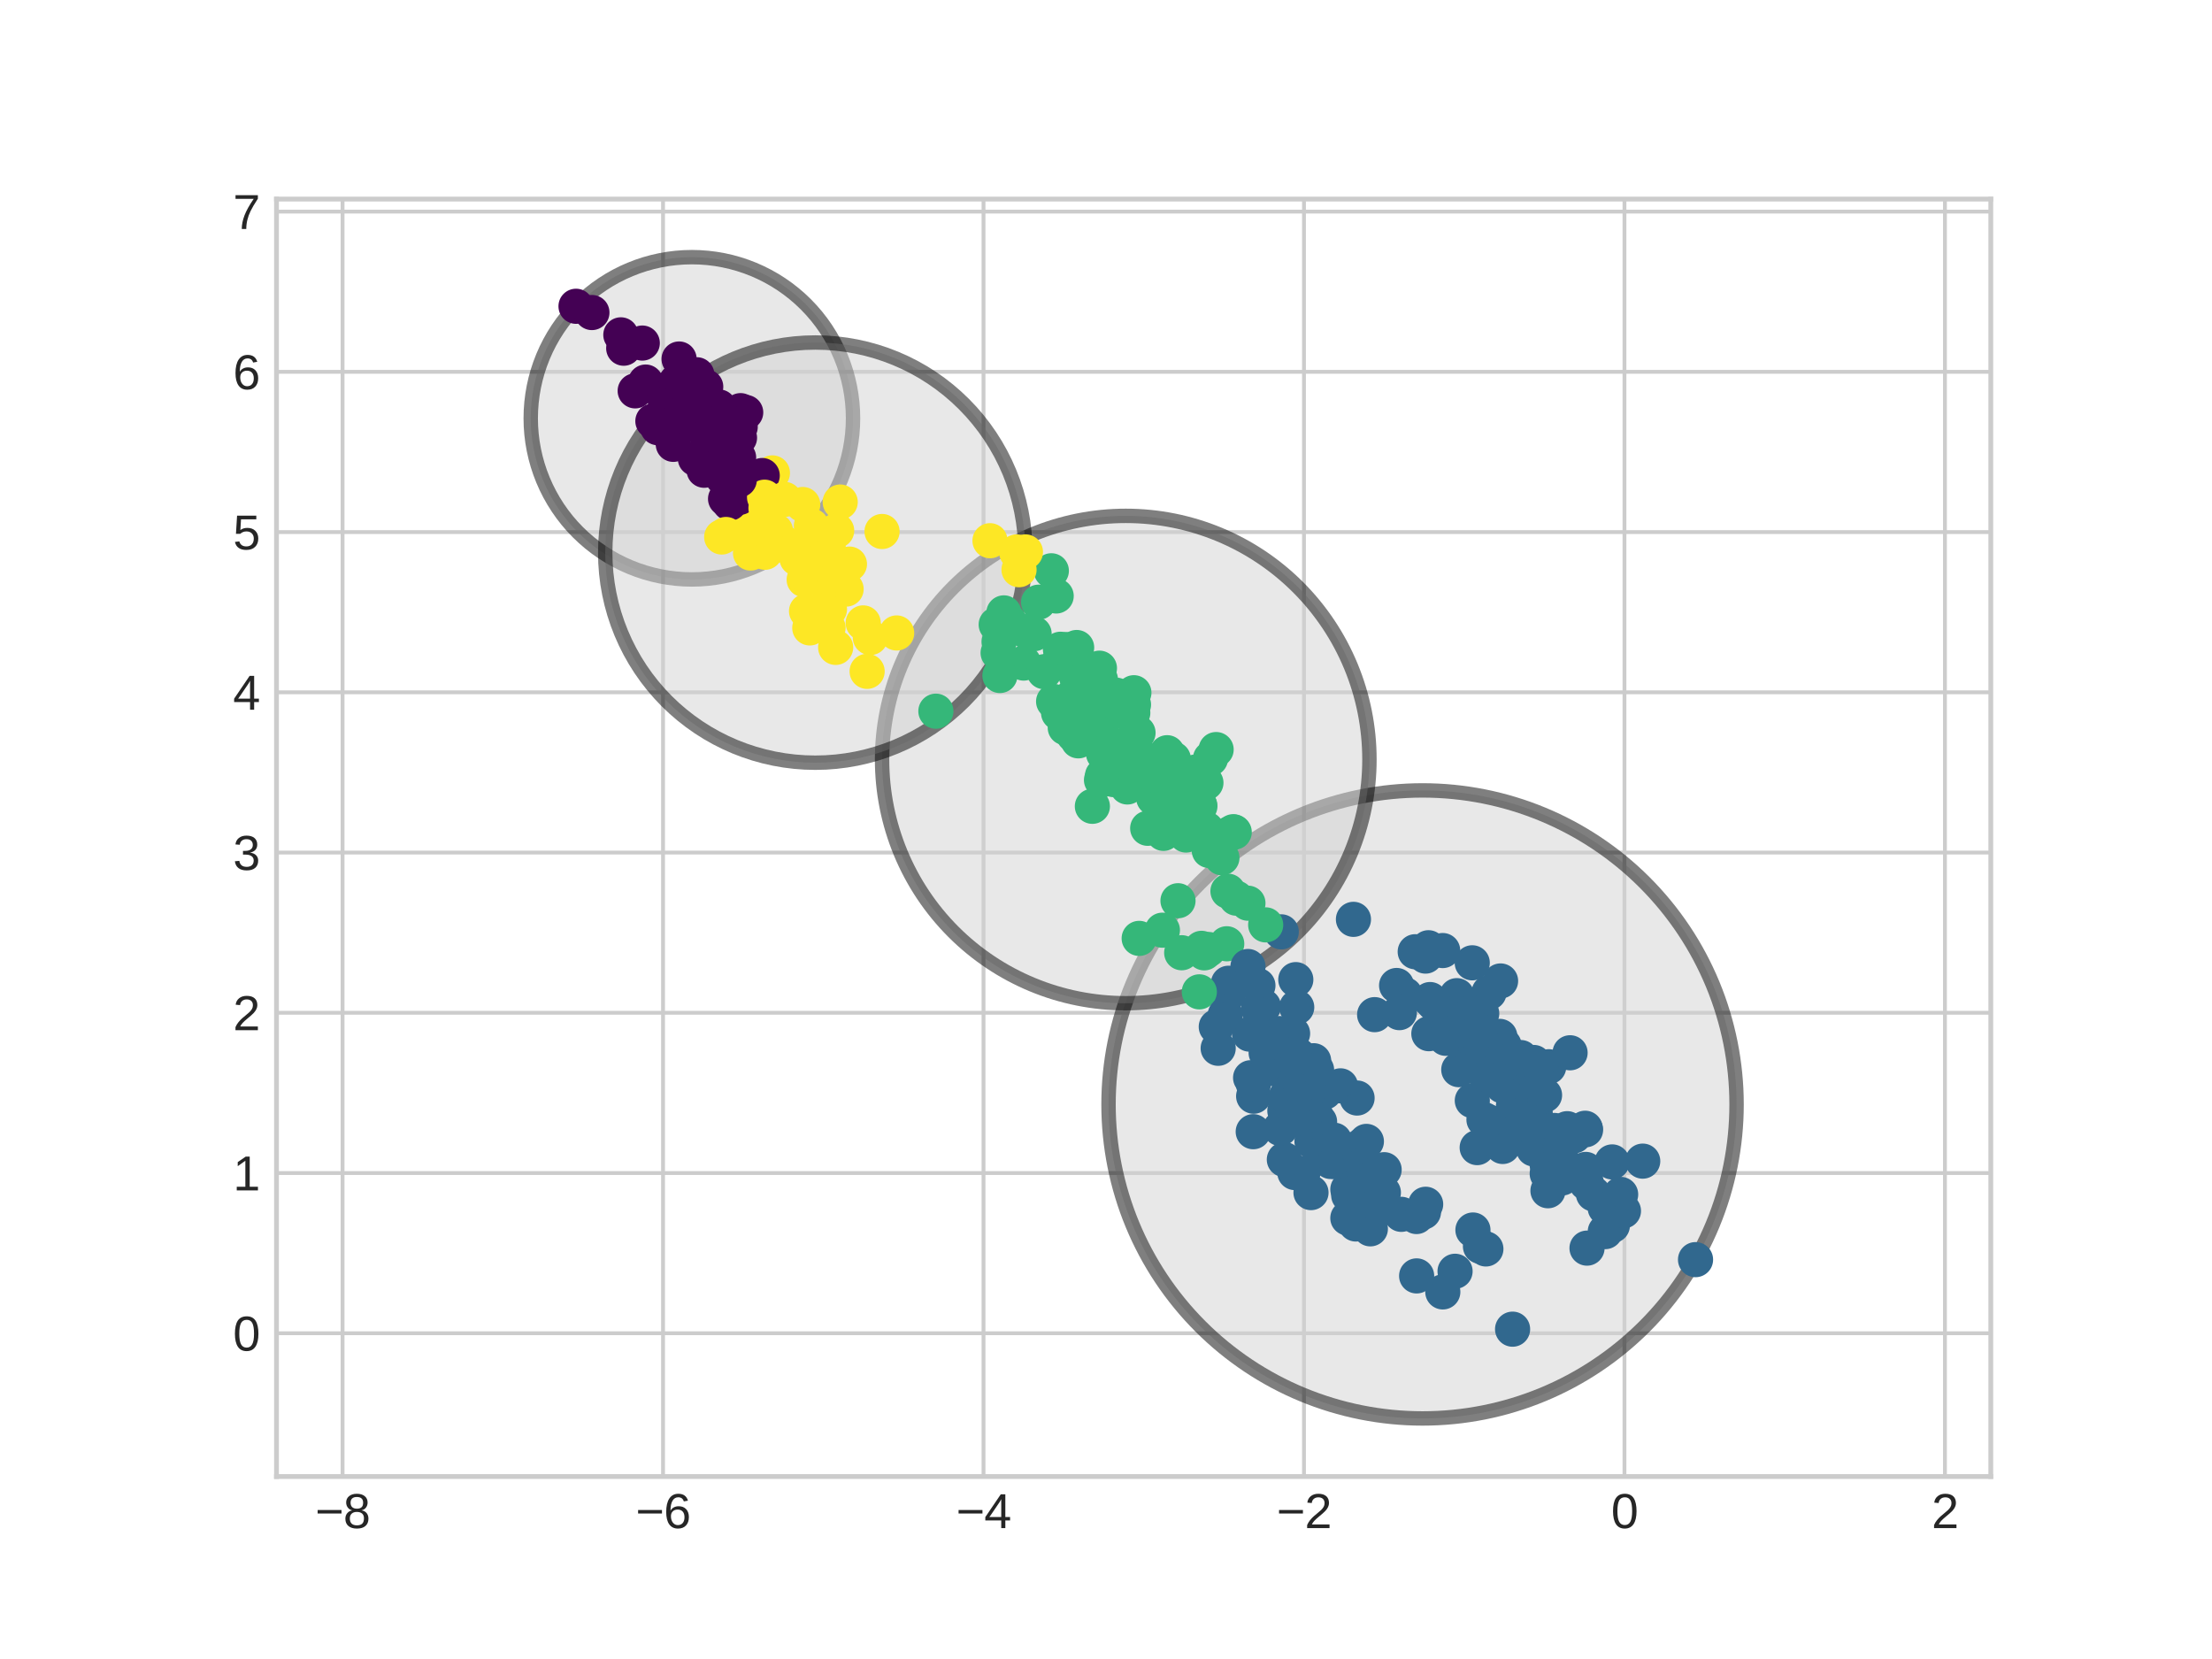 <?xml version="1.0" encoding="utf-8" standalone="no"?>
<!DOCTYPE svg PUBLIC "-//W3C//DTD SVG 1.1//EN"
  "http://www.w3.org/Graphics/SVG/1.1/DTD/svg11.dtd">
<svg xmlns:xlink="http://www.w3.org/1999/xlink" width="460.8pt" height="345.6pt" viewBox="0 0 460.8 345.6" xmlns="http://www.w3.org/2000/svg" version="1.1">
 <defs>
  <style type="text/css">*{stroke-linejoin: round; stroke-linecap: butt}</style>
 </defs>
 <g id="figure_1">
  <g id="patch_1">
   <path d="M 0 345.6 
L 460.8 345.6 
L 460.8 0 
L 0 0 
z
" style="fill: #ffffff"/>
  </g>
  <g id="axes_1">
   <g id="patch_2">
    <path d="M 57.6 307.584 
L 414.72 307.584 
L 414.72 41.472 
L 57.6 41.472 
z
" style="fill: #ffffff"/>
   </g>
   <g id="matplotlib.axis_1">
    <g id="xtick_1">
     <g id="line2d_1">
      <path d="M 71.363 307.584 
L 71.363 41.472 
" clip-path="url(#p9f5dc64f31)" style="fill: none; stroke: #cccccc; stroke-width: 0.8; stroke-linecap: round"/>
     </g>
     <g id="line2d_2"/>
     <g id="text_1">
      <!-- −8 -->
      <g style="fill: #262626" transform="translate(65.663 318.331) scale(0.1 -0.1)">
       <defs>
        <path id="LiberationSans-2212" d="M 316 1900 
L 316 2356 
L 3425 2356 
L 3425 1900 
L 316 1900 
z
" transform="scale(0.016)"/>
        <path id="LiberationSans-38" d="M 3281 1228 
Q 3281 619 2893 278 
Q 2506 -63 1781 -63 
Q 1075 -63 676 271 
Q 278 606 278 1222 
Q 278 1653 525 1947 
Q 772 2241 1156 2303 
L 1156 2316 
Q 797 2400 589 2681 
Q 381 2963 381 3341 
Q 381 3844 757 4156 
Q 1134 4469 1769 4469 
Q 2419 4469 2795 4162 
Q 3172 3856 3172 3334 
Q 3172 2956 2962 2675 
Q 2753 2394 2391 2322 
L 2391 2309 
Q 2813 2241 3047 1952 
Q 3281 1663 3281 1228 
z
M 2588 3303 
Q 2588 4050 1769 4050 
Q 1372 4050 1164 3862 
Q 956 3675 956 3303 
Q 956 2925 1170 2726 
Q 1384 2528 1775 2528 
Q 2172 2528 2380 2711 
Q 2588 2894 2588 3303 
z
M 2697 1281 
Q 2697 1691 2453 1898 
Q 2209 2106 1769 2106 
Q 1341 2106 1100 1882 
Q 859 1659 859 1269 
Q 859 359 1788 359 
Q 2247 359 2472 579 
Q 2697 800 2697 1281 
z
" transform="scale(0.016)"/>
       </defs>
       <use xlink:href="#LiberationSans-2212"/>
       <use xlink:href="#LiberationSans-38" x="58.398"/>
      </g>
     </g>
    </g>
    <g id="xtick_2">
     <g id="line2d_3">
      <path d="M 138.124 307.584 
L 138.124 41.472 
" clip-path="url(#p9f5dc64f31)" style="fill: none; stroke: #cccccc; stroke-width: 0.8; stroke-linecap: round"/>
     </g>
     <g id="line2d_4"/>
     <g id="text_2">
      <!-- −6 -->
      <g style="fill: #262626" transform="translate(132.423 318.331) scale(0.1 -0.1)">
       <defs>
        <path id="LiberationSans-36" d="M 3278 1441 
Q 3278 744 2900 340 
Q 2522 -63 1856 -63 
Q 1113 -63 719 490 
Q 325 1044 325 2100 
Q 325 3244 734 3856 
Q 1144 4469 1900 4469 
Q 2897 4469 3156 3572 
L 2619 3475 
Q 2453 4013 1894 4013 
Q 1413 4013 1148 3564 
Q 884 3116 884 2266 
Q 1038 2550 1316 2698 
Q 1594 2847 1953 2847 
Q 2563 2847 2920 2465 
Q 3278 2084 3278 1441 
z
M 2706 1416 
Q 2706 1894 2472 2153 
Q 2238 2413 1819 2413 
Q 1425 2413 1183 2183 
Q 941 1953 941 1550 
Q 941 1041 1192 716 
Q 1444 391 1838 391 
Q 2244 391 2475 664 
Q 2706 938 2706 1416 
z
" transform="scale(0.016)"/>
       </defs>
       <use xlink:href="#LiberationSans-2212"/>
       <use xlink:href="#LiberationSans-36" x="58.398"/>
      </g>
     </g>
    </g>
    <g id="xtick_3">
     <g id="line2d_5">
      <path d="M 204.885 307.584 
L 204.885 41.472 
" clip-path="url(#p9f5dc64f31)" style="fill: none; stroke: #cccccc; stroke-width: 0.8; stroke-linecap: round"/>
     </g>
     <g id="line2d_6"/>
     <g id="text_3">
      <!-- −4 -->
      <g style="fill: #262626" transform="translate(199.184 318.331) scale(0.1 -0.1)">
       <defs>
        <path id="LiberationSans-34" d="M 2753 997 
L 2753 0 
L 2222 0 
L 2222 997 
L 147 997 
L 147 1434 
L 2163 4403 
L 2753 4403 
L 2753 1441 
L 3372 1441 
L 3372 997 
L 2753 997 
z
M 2222 3769 
Q 2216 3750 2134 3603 
Q 2053 3456 2013 3397 
L 884 1734 
L 716 1503 
L 666 1441 
L 2222 1441 
L 2222 3769 
z
" transform="scale(0.016)"/>
       </defs>
       <use xlink:href="#LiberationSans-2212"/>
       <use xlink:href="#LiberationSans-34" x="58.398"/>
      </g>
     </g>
    </g>
    <g id="xtick_4">
     <g id="line2d_7">
      <path d="M 271.645 307.584 
L 271.645 41.472 
" clip-path="url(#p9f5dc64f31)" style="fill: none; stroke: #cccccc; stroke-width: 0.8; stroke-linecap: round"/>
     </g>
     <g id="line2d_8"/>
     <g id="text_4">
      <!-- −2 -->
      <g style="fill: #262626" transform="translate(265.945 318.331) scale(0.1 -0.1)">
       <defs>
        <path id="LiberationSans-32" d="M 322 0 
L 322 397 
Q 481 763 711 1042 
Q 941 1322 1194 1548 
Q 1447 1775 1695 1969 
Q 1944 2163 2144 2356 
Q 2344 2550 2467 2762 
Q 2591 2975 2591 3244 
Q 2591 3606 2378 3806 
Q 2166 4006 1788 4006 
Q 1428 4006 1195 3811 
Q 963 3616 922 3263 
L 347 3316 
Q 409 3844 795 4156 
Q 1181 4469 1788 4469 
Q 2453 4469 2811 4155 
Q 3169 3841 3169 3263 
Q 3169 3006 3051 2753 
Q 2934 2500 2703 2247 
Q 2472 1994 1819 1463 
Q 1459 1169 1246 933 
Q 1034 697 941 478 
L 3238 478 
L 3238 0 
L 322 0 
z
" transform="scale(0.016)"/>
       </defs>
       <use xlink:href="#LiberationSans-2212"/>
       <use xlink:href="#LiberationSans-32" x="58.398"/>
      </g>
     </g>
    </g>
    <g id="xtick_5">
     <g id="line2d_9">
      <path d="M 338.406 307.584 
L 338.406 41.472 
" clip-path="url(#p9f5dc64f31)" style="fill: none; stroke: #cccccc; stroke-width: 0.8; stroke-linecap: round"/>
     </g>
     <g id="line2d_10"/>
     <g id="text_5">
      <!-- 0 -->
      <g style="fill: #262626" transform="translate(335.626 318.331) scale(0.1 -0.1)">
       <defs>
        <path id="LiberationSans-30" d="M 3309 2203 
Q 3309 1100 2920 518 
Q 2531 -63 1772 -63 
Q 1013 -63 631 515 
Q 250 1094 250 2203 
Q 250 3338 620 3903 
Q 991 4469 1791 4469 
Q 2569 4469 2939 3897 
Q 3309 3325 3309 2203 
z
M 2738 2203 
Q 2738 3156 2517 3584 
Q 2297 4013 1791 4013 
Q 1272 4013 1045 3591 
Q 819 3169 819 2203 
Q 819 1266 1048 831 
Q 1278 397 1778 397 
Q 2275 397 2506 840 
Q 2738 1284 2738 2203 
z
" transform="scale(0.016)"/>
       </defs>
       <use xlink:href="#LiberationSans-30"/>
      </g>
     </g>
    </g>
    <g id="xtick_6">
     <g id="line2d_11">
      <path d="M 405.167 307.584 
L 405.167 41.472 
" clip-path="url(#p9f5dc64f31)" style="fill: none; stroke: #cccccc; stroke-width: 0.8; stroke-linecap: round"/>
     </g>
     <g id="line2d_12"/>
     <g id="text_6">
      <!-- 2 -->
      <g style="fill: #262626" transform="translate(402.386 318.331) scale(0.1 -0.1)">
       <use xlink:href="#LiberationSans-32"/>
      </g>
     </g>
    </g>
   </g>
   <g id="matplotlib.axis_2">
    <g id="ytick_1">
     <g id="line2d_13">
      <path d="M 57.6 277.743 
L 414.72 277.743 
" clip-path="url(#p9f5dc64f31)" style="fill: none; stroke: #cccccc; stroke-width: 0.8; stroke-linecap: round"/>
     </g>
     <g id="line2d_14"/>
     <g id="text_7">
      <!-- 0 -->
      <g style="fill: #262626" transform="translate(48.539 281.366) scale(0.1 -0.1)">
       <use xlink:href="#LiberationSans-30"/>
      </g>
     </g>
    </g>
    <g id="ytick_2">
     <g id="line2d_15">
      <path d="M 57.6 244.362 
L 414.72 244.362 
" clip-path="url(#p9f5dc64f31)" style="fill: none; stroke: #cccccc; stroke-width: 0.8; stroke-linecap: round"/>
     </g>
     <g id="line2d_16"/>
     <g id="text_8">
      <!-- 1 -->
      <g style="fill: #262626" transform="translate(48.539 247.986) scale(0.1 -0.1)">
       <defs>
        <path id="LiberationSans-31" d="M 488 0 
L 488 478 
L 1609 478 
L 1609 3866 
L 616 3156 
L 616 3688 
L 1656 4403 
L 2175 4403 
L 2175 478 
L 3247 478 
L 3247 0 
L 488 0 
z
" transform="scale(0.016)"/>
       </defs>
       <use xlink:href="#LiberationSans-31"/>
      </g>
     </g>
    </g>
    <g id="ytick_3">
     <g id="line2d_17">
      <path d="M 57.6 210.982 
L 414.72 210.982 
" clip-path="url(#p9f5dc64f31)" style="fill: none; stroke: #cccccc; stroke-width: 0.8; stroke-linecap: round"/>
     </g>
     <g id="line2d_18"/>
     <g id="text_9">
      <!-- 2 -->
      <g style="fill: #262626" transform="translate(48.539 214.605) scale(0.1 -0.1)">
       <use xlink:href="#LiberationSans-32"/>
      </g>
     </g>
    </g>
    <g id="ytick_4">
     <g id="line2d_19">
      <path d="M 57.6 177.602 
L 414.72 177.602 
" clip-path="url(#p9f5dc64f31)" style="fill: none; stroke: #cccccc; stroke-width: 0.8; stroke-linecap: round"/>
     </g>
     <g id="line2d_20"/>
     <g id="text_10">
      <!-- 3 -->
      <g style="fill: #262626" transform="translate(48.539 181.225) scale(0.1 -0.1)">
       <defs>
        <path id="LiberationSans-33" d="M 3278 1216 
Q 3278 606 2890 271 
Q 2503 -63 1784 -63 
Q 1116 -63 717 239 
Q 319 541 244 1131 
L 825 1184 
Q 938 403 1784 403 
Q 2209 403 2451 612 
Q 2694 822 2694 1234 
Q 2694 1594 2417 1795 
Q 2141 1997 1619 1997 
L 1300 1997 
L 1300 2484 
L 1606 2484 
Q 2069 2484 2323 2686 
Q 2578 2888 2578 3244 
Q 2578 3597 2370 3801 
Q 2163 4006 1753 4006 
Q 1381 4006 1151 3815 
Q 922 3625 884 3278 
L 319 3322 
Q 381 3863 767 4166 
Q 1153 4469 1759 4469 
Q 2422 4469 2789 4161 
Q 3156 3853 3156 3303 
Q 3156 2881 2920 2617 
Q 2684 2353 2234 2259 
L 2234 2247 
Q 2728 2194 3003 1916 
Q 3278 1638 3278 1216 
z
" transform="scale(0.016)"/>
       </defs>
       <use xlink:href="#LiberationSans-33"/>
      </g>
     </g>
    </g>
    <g id="ytick_5">
     <g id="line2d_21">
      <path d="M 57.6 144.221 
L 414.72 144.221 
" clip-path="url(#p9f5dc64f31)" style="fill: none; stroke: #cccccc; stroke-width: 0.8; stroke-linecap: round"/>
     </g>
     <g id="line2d_22"/>
     <g id="text_11">
      <!-- 4 -->
      <g style="fill: #262626" transform="translate(48.539 147.845) scale(0.1 -0.1)">
       <use xlink:href="#LiberationSans-34"/>
      </g>
     </g>
    </g>
    <g id="ytick_6">
     <g id="line2d_23">
      <path d="M 57.6 110.841 
L 414.72 110.841 
" clip-path="url(#p9f5dc64f31)" style="fill: none; stroke: #cccccc; stroke-width: 0.8; stroke-linecap: round"/>
     </g>
     <g id="line2d_24"/>
     <g id="text_12">
      <!-- 5 -->
      <g style="fill: #262626" transform="translate(48.539 114.464) scale(0.1 -0.1)">
       <defs>
        <path id="LiberationSans-35" d="M 3291 1434 
Q 3291 738 2877 337 
Q 2463 -63 1728 -63 
Q 1113 -63 734 206 
Q 356 475 256 984 
L 825 1050 
Q 1003 397 1741 397 
Q 2194 397 2450 670 
Q 2706 944 2706 1422 
Q 2706 1838 2448 2094 
Q 2191 2350 1753 2350 
Q 1525 2350 1328 2278 
Q 1131 2206 934 2034 
L 384 2034 
L 531 4403 
L 3034 4403 
L 3034 3925 
L 1044 3925 
L 959 2528 
Q 1325 2809 1869 2809 
Q 2519 2809 2905 2428 
Q 3291 2047 3291 1434 
z
" transform="scale(0.016)"/>
       </defs>
       <use xlink:href="#LiberationSans-35"/>
      </g>
     </g>
    </g>
    <g id="ytick_7">
     <g id="line2d_25">
      <path d="M 57.6 77.461 
L 414.72 77.461 
" clip-path="url(#p9f5dc64f31)" style="fill: none; stroke: #cccccc; stroke-width: 0.8; stroke-linecap: round"/>
     </g>
     <g id="line2d_26"/>
     <g id="text_13">
      <!-- 6 -->
      <g style="fill: #262626" transform="translate(48.539 81.084) scale(0.1 -0.1)">
       <use xlink:href="#LiberationSans-36"/>
      </g>
     </g>
    </g>
    <g id="ytick_8">
     <g id="line2d_27">
      <path d="M 57.6 44.08 
L 414.72 44.08 
" clip-path="url(#p9f5dc64f31)" style="fill: none; stroke: #cccccc; stroke-width: 0.8; stroke-linecap: round"/>
     </g>
     <g id="line2d_28"/>
     <g id="text_14">
      <!-- 7 -->
      <g style="fill: #262626" transform="translate(48.539 47.704) scale(0.1 -0.1)">
       <defs>
        <path id="LiberationSans-37" d="M 3238 3947 
Q 2563 2916 2284 2331 
Q 2006 1747 1867 1178 
Q 1728 609 1728 0 
L 1141 0 
Q 1141 844 1498 1776 
Q 1856 2709 2694 3925 
L 328 3925 
L 328 4403 
L 3238 4403 
L 3238 3947 
z
" transform="scale(0.016)"/>
       </defs>
       <use xlink:href="#LiberationSans-37"/>
      </g>
     </g>
    </g>
   </g>
   <g id="patch_3">
    <path d="M 144.133 120.712 
C 153.036 120.712 161.576 117.175 167.872 110.879 
C 174.167 104.584 177.705 96.044 177.705 87.14 
C 177.705 78.237 174.167 69.697 167.872 63.401 
C 161.576 57.105 153.036 53.568 144.133 53.568 
C 135.229 53.568 126.689 57.105 120.393 63.401 
C 114.098 69.697 110.56 78.237 110.56 87.14 
C 110.56 96.044 114.098 104.584 120.393 110.879 
C 126.689 117.175 135.229 120.712 144.133 120.712 
z
" clip-path="url(#p9f5dc64f31)" style="fill: #d3d3d3; opacity: 0.5; stroke: #000000; stroke-width: 3; stroke-linejoin: miter"/>
   </g>
   <g id="patch_4">
    <path d="M 296.343 295.488 
C 313.692 295.488 330.332 288.595 342.6 276.328 
C 354.867 264.061 361.76 247.42 361.76 230.071 
C 361.76 212.723 354.867 196.082 342.6 183.815 
C 330.332 171.548 313.692 164.655 296.343 164.655 
C 278.994 164.655 262.354 171.548 250.087 183.815 
C 237.819 196.082 230.927 212.723 230.927 230.071 
C 230.927 247.42 237.819 264.061 250.087 276.328 
C 262.354 288.595 278.994 295.488 296.343 295.488 
z
" clip-path="url(#p9f5dc64f31)" style="fill: #d3d3d3; opacity: 0.5; stroke: #000000; stroke-width: 3; stroke-linejoin: miter"/>
   </g>
   <g id="patch_5">
    <path d="M 234.516 208.992 
C 247.978 208.992 260.892 203.643 270.411 194.124 
C 279.931 184.604 285.28 171.691 285.28 158.228 
C 285.28 144.765 279.931 131.852 270.411 122.332 
C 260.892 112.812 247.978 107.463 234.516 107.463 
C 221.053 107.463 208.139 112.812 198.62 122.332 
C 189.1 131.852 183.751 144.765 183.751 158.228 
C 183.751 171.691 189.1 184.604 198.62 194.124 
C 208.139 203.643 221.053 208.992 234.516 208.992 
z
" clip-path="url(#p9f5dc64f31)" style="fill: #d3d3d3; opacity: 0.5; stroke: #000000; stroke-width: 3; stroke-linejoin: miter"/>
   </g>
   <g id="patch_6">
    <path d="M 169.847 158.885 
C 181.454 158.885 192.588 154.273 200.796 146.065 
C 209.003 137.858 213.615 126.724 213.615 115.116 
C 213.615 103.509 209.003 92.375 200.796 84.168 
C 192.588 75.96 181.454 71.348 169.847 71.348 
C 158.239 71.348 147.106 75.96 138.898 84.168 
C 130.69 92.375 126.078 103.509 126.078 115.116 
C 126.078 126.724 130.69 137.858 138.898 146.065 
C 147.106 154.273 158.239 158.885 169.847 158.885 
z
" clip-path="url(#p9f5dc64f31)" style="fill: #d3d3d3; opacity: 0.5; stroke: #000000; stroke-width: 3; stroke-linejoin: miter"/>
   </g>
   <g id="PathCollection_1">
    <defs>
     <path id="C0_0_efb290df37" d="M 0 3.162 
C 0.839 3.162 1.643 2.829 2.236 2.236 
C 2.829 1.643 3.162 0.839 3.162 -0 
C 3.162 -0.839 2.829 -1.643 2.236 -2.236 
C 1.643 -2.829 0.839 -3.162 0 -3.162 
C -0.839 -3.162 -1.643 -2.829 -2.236 -2.236 
C -2.829 -1.643 -3.162 -0.839 -3.162 0 
C -3.162 0.839 -2.829 1.643 -2.236 2.236 
C -1.643 2.829 -0.839 3.162 0 3.162 
z
"/>
    </defs>
    <g clip-path="url(#p9f5dc64f31)">
     <use xlink:href="#C0_0_efb290df37" x="183.745" y="110.72" style="fill: #fde725; stroke: #fde725"/>
    </g>
    <g clip-path="url(#p9f5dc64f31)">
     <use xlink:href="#C0_0_efb290df37" x="282.442" y="254.978" style="fill: #31688e; stroke: #31688e"/>
    </g>
    <g clip-path="url(#p9f5dc64f31)">
     <use xlink:href="#C0_0_efb290df37" x="269.739" y="244.267" style="fill: #31688e; stroke: #31688e"/>
    </g>
    <g clip-path="url(#p9f5dc64f31)">
     <use xlink:href="#C0_0_efb290df37" x="234.769" y="158.59" style="fill: #35b779; stroke: #35b779"/>
    </g>
    <g clip-path="url(#p9f5dc64f31)">
     <use xlink:href="#C0_0_efb290df37" x="285.47" y="255.988" style="fill: #31688e; stroke: #31688e"/>
    </g>
    <g clip-path="url(#p9f5dc64f31)">
     <use xlink:href="#C0_0_efb290df37" x="155.324" y="107.035" style="fill: #fde725; stroke: #fde725"/>
    </g>
    <g clip-path="url(#p9f5dc64f31)">
     <use xlink:href="#C0_0_efb290df37" x="315.157" y="223.108" style="fill: #31688e; stroke: #31688e"/>
    </g>
    <g clip-path="url(#p9f5dc64f31)">
     <use xlink:href="#C0_0_efb290df37" x="239.086" y="172.547" style="fill: #35b779; stroke: #35b779"/>
    </g>
    <g clip-path="url(#p9f5dc64f31)">
     <use xlink:href="#C0_0_efb290df37" x="269.092" y="228.591" style="fill: #31688e; stroke: #31688e"/>
    </g>
    <g clip-path="url(#p9f5dc64f31)">
     <use xlink:href="#C0_0_efb290df37" x="305.583" y="219.135" style="fill: #31688e; stroke: #31688e"/>
    </g>
    <g clip-path="url(#p9f5dc64f31)">
     <use xlink:href="#C0_0_efb290df37" x="153.864" y="95.309" style="fill: #440154; stroke: #440154"/>
    </g>
    <g clip-path="url(#p9f5dc64f31)">
     <use xlink:href="#C0_0_efb290df37" x="330.209" y="235.035" style="fill: #31688e; stroke: #31688e"/>
    </g>
    <g clip-path="url(#p9f5dc64f31)">
     <use xlink:href="#C0_0_efb290df37" x="253.34" y="156.148" style="fill: #35b779; stroke: #35b779"/>
    </g>
    <g clip-path="url(#p9f5dc64f31)">
     <use xlink:href="#C0_0_efb290df37" x="261.158" y="228.362" style="fill: #31688e; stroke: #31688e"/>
    </g>
    <g clip-path="url(#p9f5dc64f31)">
     <use xlink:href="#C0_0_efb290df37" x="269.27" y="215.291" style="fill: #31688e; stroke: #31688e"/>
    </g>
    <g clip-path="url(#p9f5dc64f31)">
     <use xlink:href="#C0_0_efb290df37" x="306.697" y="200.572" style="fill: #31688e; stroke: #31688e"/>
    </g>
    <g clip-path="url(#p9f5dc64f31)">
     <use xlink:href="#C0_0_efb290df37" x="303.115" y="264.831" style="fill: #31688e; stroke: #31688e"/>
    </g>
    <g clip-path="url(#p9f5dc64f31)">
     <use xlink:href="#C0_0_efb290df37" x="326.248" y="242.945" style="fill: #31688e; stroke: #31688e"/>
    </g>
    <g clip-path="url(#p9f5dc64f31)">
     <use xlink:href="#C0_0_efb290df37" x="244.025" y="161.429" style="fill: #35b779; stroke: #35b779"/>
    </g>
    <g clip-path="url(#p9f5dc64f31)">
     <use xlink:href="#C0_0_efb290df37" x="255.891" y="207.021" style="fill: #31688e; stroke: #31688e"/>
    </g>
    <g clip-path="url(#p9f5dc64f31)">
     <use xlink:href="#C0_0_efb290df37" x="255.912" y="204.833" style="fill: #31688e; stroke: #31688e"/>
    </g>
    <g clip-path="url(#p9f5dc64f31)">
     <use xlink:href="#C0_0_efb290df37" x="278.152" y="241.983" style="fill: #31688e; stroke: #31688e"/>
    </g>
    <g clip-path="url(#p9f5dc64f31)">
     <use xlink:href="#C0_0_efb290df37" x="171.252" y="127.29" style="fill: #fde725; stroke: #fde725"/>
    </g>
    <g clip-path="url(#p9f5dc64f31)">
     <use xlink:href="#C0_0_efb290df37" x="225.403" y="143.636" style="fill: #35b779; stroke: #35b779"/>
    </g>
    <g clip-path="url(#p9f5dc64f31)">
     <use xlink:href="#C0_0_efb290df37" x="223.402" y="145.042" style="fill: #35b779; stroke: #35b779"/>
    </g>
    <g clip-path="url(#p9f5dc64f31)">
     <use xlink:href="#C0_0_efb290df37" x="172.494" y="130.771" style="fill: #fde725; stroke: #fde725"/>
    </g>
    <g clip-path="url(#p9f5dc64f31)">
     <use xlink:href="#C0_0_efb290df37" x="167.226" y="105.1" style="fill: #fde725; stroke: #fde725"/>
    </g>
    <g clip-path="url(#p9f5dc64f31)">
     <use xlink:href="#C0_0_efb290df37" x="259.968" y="188.151" style="fill: #35b779; stroke: #35b779"/>
    </g>
    <g clip-path="url(#p9f5dc64f31)">
     <use xlink:href="#C0_0_efb290df37" x="229.031" y="139.196" style="fill: #35b779; stroke: #35b779"/>
    </g>
    <g clip-path="url(#p9f5dc64f31)">
     <use xlink:href="#C0_0_efb290df37" x="312.596" y="204.353" style="fill: #31688e; stroke: #31688e"/>
    </g>
    <g clip-path="url(#p9f5dc64f31)">
     <use xlink:href="#C0_0_efb290df37" x="257.112" y="173.349" style="fill: #35b779; stroke: #35b779"/>
    </g>
    <g clip-path="url(#p9f5dc64f31)">
     <use xlink:href="#C0_0_efb290df37" x="213.256" y="138.13" style="fill: #35b779; stroke: #35b779"/>
    </g>
    <g clip-path="url(#p9f5dc64f31)">
     <use xlink:href="#C0_0_efb290df37" x="261.104" y="225.818" style="fill: #31688e; stroke: #31688e"/>
    </g>
    <g clip-path="url(#p9f5dc64f31)">
     <use xlink:href="#C0_0_efb290df37" x="207.526" y="130.109" style="fill: #35b779; stroke: #35b779"/>
    </g>
    <g clip-path="url(#p9f5dc64f31)">
     <use xlink:href="#C0_0_efb290df37" x="242.149" y="193.777" style="fill: #35b779; stroke: #35b779"/>
    </g>
    <g clip-path="url(#p9f5dc64f31)">
     <use xlink:href="#C0_0_efb290df37" x="153.75" y="100.05" style="fill: #440154; stroke: #440154"/>
    </g>
    <g clip-path="url(#p9f5dc64f31)">
     <use xlink:href="#C0_0_efb290df37" x="311.724" y="221.872" style="fill: #31688e; stroke: #31688e"/>
    </g>
    <g clip-path="url(#p9f5dc64f31)">
     <use xlink:href="#C0_0_efb290df37" x="232.517" y="144.818" style="fill: #35b779; stroke: #35b779"/>
    </g>
    <g clip-path="url(#p9f5dc64f31)">
     <use xlink:href="#C0_0_efb290df37" x="307.55" y="221.086" style="fill: #31688e; stroke: #31688e"/>
    </g>
    <g clip-path="url(#p9f5dc64f31)">
     <use xlink:href="#C0_0_efb290df37" x="241.317" y="165.957" style="fill: #35b779; stroke: #35b779"/>
    </g>
    <g clip-path="url(#p9f5dc64f31)">
     <use xlink:href="#C0_0_efb290df37" x="274.121" y="232.473" style="fill: #31688e; stroke: #31688e"/>
    </g>
    <g clip-path="url(#p9f5dc64f31)">
     <use xlink:href="#C0_0_efb290df37" x="160.907" y="98.516" style="fill: #fde725; stroke: #fde725"/>
    </g>
    <g clip-path="url(#p9f5dc64f31)">
     <use xlink:href="#C0_0_efb290df37" x="315.223" y="221.445" style="fill: #31688e; stroke: #31688e"/>
    </g>
    <g clip-path="url(#p9f5dc64f31)">
     <use xlink:href="#C0_0_efb290df37" x="208.3" y="140.721" style="fill: #35b779; stroke: #35b779"/>
    </g>
    <g clip-path="url(#p9f5dc64f31)">
     <use xlink:href="#C0_0_efb290df37" x="327.926" y="236.615" style="fill: #31688e; stroke: #31688e"/>
    </g>
    <g clip-path="url(#p9f5dc64f31)">
     <use xlink:href="#C0_0_efb290df37" x="158.447" y="106.013" style="fill: #fde725; stroke: #fde725"/>
    </g>
    <g clip-path="url(#p9f5dc64f31)">
     <use xlink:href="#C0_0_efb290df37" x="338.195" y="252.258" style="fill: #31688e; stroke: #31688e"/>
    </g>
    <g clip-path="url(#p9f5dc64f31)">
     <use xlink:href="#C0_0_efb290df37" x="320.243" y="235.925" style="fill: #31688e; stroke: #31688e"/>
    </g>
    <g clip-path="url(#p9f5dc64f31)">
     <use xlink:href="#C0_0_efb290df37" x="334.391" y="251.61" style="fill: #31688e; stroke: #31688e"/>
    </g>
    <g clip-path="url(#p9f5dc64f31)">
     <use xlink:href="#C0_0_efb290df37" x="166.155" y="115.793" style="fill: #fde725; stroke: #fde725"/>
    </g>
    <g clip-path="url(#p9f5dc64f31)">
     <use xlink:href="#C0_0_efb290df37" x="148.277" y="94.504" style="fill: #440154; stroke: #440154"/>
    </g>
    <g clip-path="url(#p9f5dc64f31)">
     <use xlink:href="#C0_0_efb290df37" x="154.196" y="88.935" style="fill: #440154; stroke: #440154"/>
    </g>
    <g clip-path="url(#p9f5dc64f31)">
     <use xlink:href="#C0_0_efb290df37" x="296.533" y="252.485" style="fill: #31688e; stroke: #31688e"/>
    </g>
    <g clip-path="url(#p9f5dc64f31)">
     <use xlink:href="#C0_0_efb290df37" x="147.314" y="84.789" style="fill: #440154; stroke: #440154"/>
    </g>
    <g clip-path="url(#p9f5dc64f31)">
     <use xlink:href="#C0_0_efb290df37" x="158.801" y="100.792" style="fill: #fde725; stroke: #fde725"/>
    </g>
    <g clip-path="url(#p9f5dc64f31)">
     <use xlink:href="#C0_0_efb290df37" x="295.111" y="265.796" style="fill: #31688e; stroke: #31688e"/>
    </g>
    <g clip-path="url(#p9f5dc64f31)">
     <use xlink:href="#C0_0_efb290df37" x="242.371" y="173.607" style="fill: #35b779; stroke: #35b779"/>
    </g>
    <g clip-path="url(#p9f5dc64f31)">
     <use xlink:href="#C0_0_efb290df37" x="319.81" y="231.846" style="fill: #31688e; stroke: #31688e"/>
    </g>
    <g clip-path="url(#p9f5dc64f31)">
     <use xlink:href="#C0_0_efb290df37" x="307.726" y="239.069" style="fill: #31688e; stroke: #31688e"/>
    </g>
    <g clip-path="url(#p9f5dc64f31)">
     <use xlink:href="#C0_0_efb290df37" x="309.536" y="260.18" style="fill: #31688e; stroke: #31688e"/>
    </g>
    <g clip-path="url(#p9f5dc64f31)">
     <use xlink:href="#C0_0_efb290df37" x="309.083" y="222.188" style="fill: #31688e; stroke: #31688e"/>
    </g>
    <g clip-path="url(#p9f5dc64f31)">
     <use xlink:href="#C0_0_efb290df37" x="319.523" y="221.335" style="fill: #31688e; stroke: #31688e"/>
    </g>
    <g clip-path="url(#p9f5dc64f31)">
     <use xlink:href="#C0_0_efb290df37" x="312.44" y="215.9" style="fill: #31688e; stroke: #31688e"/>
    </g>
    <g clip-path="url(#p9f5dc64f31)">
     <use xlink:href="#C0_0_efb290df37" x="292.702" y="207.228" style="fill: #31688e; stroke: #31688e"/>
    </g>
    <g clip-path="url(#p9f5dc64f31)">
     <use xlink:href="#C0_0_efb290df37" x="240.187" y="159.191" style="fill: #35b779; stroke: #35b779"/>
    </g>
    <g clip-path="url(#p9f5dc64f31)">
     <use xlink:href="#C0_0_efb290df37" x="273.306" y="237.742" style="fill: #31688e; stroke: #31688e"/>
    </g>
    <g clip-path="url(#p9f5dc64f31)">
     <use xlink:href="#C0_0_efb290df37" x="318.137" y="228.872" style="fill: #31688e; stroke: #31688e"/>
    </g>
    <g clip-path="url(#p9f5dc64f31)">
     <use xlink:href="#C0_0_efb290df37" x="227.562" y="167.966" style="fill: #35b779; stroke: #35b779"/>
    </g>
    <g clip-path="url(#p9f5dc64f31)">
     <use xlink:href="#C0_0_efb290df37" x="270.131" y="209.828" style="fill: #31688e; stroke: #31688e"/>
    </g>
    <g clip-path="url(#p9f5dc64f31)">
     <use xlink:href="#C0_0_efb290df37" x="175.031" y="104.585" style="fill: #fde725; stroke: #fde725"/>
    </g>
    <g clip-path="url(#p9f5dc64f31)">
     <use xlink:href="#C0_0_efb290df37" x="264.539" y="215.81" style="fill: #31688e; stroke: #31688e"/>
    </g>
    <g clip-path="url(#p9f5dc64f31)">
     <use xlink:href="#C0_0_efb290df37" x="245.167" y="172.411" style="fill: #35b779; stroke: #35b779"/>
    </g>
    <g clip-path="url(#p9f5dc64f31)">
     <use xlink:href="#C0_0_efb290df37" x="268.732" y="232.305" style="fill: #31688e; stroke: #31688e"/>
    </g>
    <g clip-path="url(#p9f5dc64f31)">
     <use xlink:href="#C0_0_efb290df37" x="166.024" y="116.309" style="fill: #fde725; stroke: #fde725"/>
    </g>
    <g clip-path="url(#p9f5dc64f31)">
     <use xlink:href="#C0_0_efb290df37" x="297.576" y="197.434" style="fill: #31688e; stroke: #31688e"/>
    </g>
    <g clip-path="url(#p9f5dc64f31)">
     <use xlink:href="#C0_0_efb290df37" x="263.205" y="209.654" style="fill: #31688e; stroke: #31688e"/>
    </g>
    <g clip-path="url(#p9f5dc64f31)">
     <use xlink:href="#C0_0_efb290df37" x="266.909" y="194.121" style="fill: #31688e; stroke: #31688e"/>
    </g>
    <g clip-path="url(#p9f5dc64f31)">
     <use xlink:href="#C0_0_efb290df37" x="267.661" y="231.389" style="fill: #31688e; stroke: #31688e"/>
    </g>
    <g clip-path="url(#p9f5dc64f31)">
     <use xlink:href="#C0_0_efb290df37" x="194.963" y="148.153" style="fill: #35b779; stroke: #35b779"/>
    </g>
    <g clip-path="url(#p9f5dc64f31)">
     <use xlink:href="#C0_0_efb290df37" x="282.702" y="228.739" style="fill: #31688e; stroke: #31688e"/>
    </g>
    <g clip-path="url(#p9f5dc64f31)">
     <use xlink:href="#C0_0_efb290df37" x="249.841" y="206.624" style="fill: #35b779; stroke: #35b779"/>
    </g>
    <g clip-path="url(#p9f5dc64f31)">
     <use xlink:href="#C0_0_efb290df37" x="228.846" y="149.467" style="fill: #35b779; stroke: #35b779"/>
    </g>
    <g clip-path="url(#p9f5dc64f31)">
     <use xlink:href="#C0_0_efb290df37" x="334.411" y="256.564" style="fill: #31688e; stroke: #31688e"/>
    </g>
    <g clip-path="url(#p9f5dc64f31)">
     <use xlink:href="#C0_0_efb290df37" x="138.321" y="81.296" style="fill: #440154; stroke: #440154"/>
    </g>
    <g clip-path="url(#p9f5dc64f31)">
     <use xlink:href="#C0_0_efb290df37" x="219.012" y="118.908" style="fill: #35b779; stroke: #35b779"/>
    </g>
    <g clip-path="url(#p9f5dc64f31)">
     <use xlink:href="#C0_0_efb290df37" x="261.071" y="235.752" style="fill: #31688e; stroke: #31688e"/>
    </g>
    <g clip-path="url(#p9f5dc64f31)">
     <use xlink:href="#C0_0_efb290df37" x="273.105" y="248.441" style="fill: #31688e; stroke: #31688e"/>
    </g>
    <g clip-path="url(#p9f5dc64f31)">
     <use xlink:href="#C0_0_efb290df37" x="221.913" y="151.593" style="fill: #35b779; stroke: #35b779"/>
    </g>
    <g clip-path="url(#p9f5dc64f31)">
     <use xlink:href="#C0_0_efb290df37" x="274.665" y="238.467" style="fill: #31688e; stroke: #31688e"/>
    </g>
    <g clip-path="url(#p9f5dc64f31)">
     <use xlink:href="#C0_0_efb290df37" x="313.33" y="217.783" style="fill: #31688e; stroke: #31688e"/>
    </g>
    <g clip-path="url(#p9f5dc64f31)">
     <use xlink:href="#C0_0_efb290df37" x="285.715" y="246.814" style="fill: #31688e; stroke: #31688e"/>
    </g>
    <g clip-path="url(#p9f5dc64f31)">
     <use xlink:href="#C0_0_efb290df37" x="316.816" y="220.31" style="fill: #31688e; stroke: #31688e"/>
    </g>
    <g clip-path="url(#p9f5dc64f31)">
     <use xlink:href="#C0_0_efb290df37" x="234.68" y="162.157" style="fill: #35b779; stroke: #35b779"/>
    </g>
    <g clip-path="url(#p9f5dc64f31)">
     <use xlink:href="#C0_0_efb290df37" x="260.298" y="215.427" style="fill: #31688e; stroke: #31688e"/>
    </g>
    <g clip-path="url(#p9f5dc64f31)">
     <use xlink:href="#C0_0_efb290df37" x="237.315" y="195.484" style="fill: #35b779; stroke: #35b779"/>
    </g>
    <g clip-path="url(#p9f5dc64f31)">
     <use xlink:href="#C0_0_efb290df37" x="169.395" y="119.893" style="fill: #fde725; stroke: #fde725"/>
    </g>
    <g clip-path="url(#p9f5dc64f31)">
     <use xlink:href="#C0_0_efb290df37" x="209.122" y="127.676" style="fill: #35b779; stroke: #35b779"/>
    </g>
    <g clip-path="url(#p9f5dc64f31)">
     <use xlink:href="#C0_0_efb290df37" x="319.986" y="225.085" style="fill: #31688e; stroke: #31688e"/>
    </g>
    <g clip-path="url(#p9f5dc64f31)">
     <use xlink:href="#C0_0_efb290df37" x="319.494" y="239.347" style="fill: #31688e; stroke: #31688e"/>
    </g>
    <g clip-path="url(#p9f5dc64f31)">
     <use xlink:href="#C0_0_efb290df37" x="303.478" y="207.414" style="fill: #31688e; stroke: #31688e"/>
    </g>
    <g clip-path="url(#p9f5dc64f31)">
     <use xlink:href="#C0_0_efb290df37" x="156.223" y="107.413" style="fill: #fde725; stroke: #fde725"/>
    </g>
    <g clip-path="url(#p9f5dc64f31)">
     <use xlink:href="#C0_0_efb290df37" x="315.288" y="230.349" style="fill: #31688e; stroke: #31688e"/>
    </g>
    <g clip-path="url(#p9f5dc64f31)">
     <use xlink:href="#C0_0_efb290df37" x="219.488" y="146.128" style="fill: #35b779; stroke: #35b779"/>
    </g>
    <g clip-path="url(#p9f5dc64f31)">
     <use xlink:href="#C0_0_efb290df37" x="215.422" y="132.009" style="fill: #35b779; stroke: #35b779"/>
    </g>
    <g clip-path="url(#p9f5dc64f31)">
     <use xlink:href="#C0_0_efb290df37" x="275.953" y="227.509" style="fill: #31688e; stroke: #31688e"/>
    </g>
    <g clip-path="url(#p9f5dc64f31)">
     <use xlink:href="#C0_0_efb290df37" x="141.465" y="74.788" style="fill: #440154; stroke: #440154"/>
    </g>
    <g clip-path="url(#p9f5dc64f31)">
     <use xlink:href="#C0_0_efb290df37" x="228.526" y="148.52" style="fill: #35b779; stroke: #35b779"/>
    </g>
    <g clip-path="url(#p9f5dc64f31)">
     <use xlink:href="#C0_0_efb290df37" x="154.268" y="85.547" style="fill: #440154; stroke: #440154"/>
    </g>
    <g clip-path="url(#p9f5dc64f31)">
     <use xlink:href="#C0_0_efb290df37" x="297.907" y="208.227" style="fill: #31688e; stroke: #31688e"/>
    </g>
    <g clip-path="url(#p9f5dc64f31)">
     <use xlink:href="#C0_0_efb290df37" x="274.799" y="234.879" style="fill: #31688e; stroke: #31688e"/>
    </g>
    <g clip-path="url(#p9f5dc64f31)">
     <use xlink:href="#C0_0_efb290df37" x="265.126" y="222.593" style="fill: #31688e; stroke: #31688e"/>
    </g>
    <g clip-path="url(#p9f5dc64f31)">
     <use xlink:href="#C0_0_efb290df37" x="283.46" y="248.019" style="fill: #31688e; stroke: #31688e"/>
    </g>
    <g clip-path="url(#p9f5dc64f31)">
     <use xlink:href="#C0_0_efb290df37" x="208.615" y="130.752" style="fill: #35b779; stroke: #35b779"/>
    </g>
    <g clip-path="url(#p9f5dc64f31)">
     <use xlink:href="#C0_0_efb290df37" x="260.524" y="224.515" style="fill: #31688e; stroke: #31688e"/>
    </g>
    <g clip-path="url(#p9f5dc64f31)">
     <use xlink:href="#C0_0_efb290df37" x="171.764" y="121.327" style="fill: #fde725; stroke: #fde725"/>
    </g>
    <g clip-path="url(#p9f5dc64f31)">
     <use xlink:href="#C0_0_efb290df37" x="322.627" y="222.22" style="fill: #31688e; stroke: #31688e"/>
    </g>
    <g clip-path="url(#p9f5dc64f31)">
     <use xlink:href="#C0_0_efb290df37" x="168.692" y="130.807" style="fill: #fde725; stroke: #fde725"/>
    </g>
    <g clip-path="url(#p9f5dc64f31)">
     <use xlink:href="#C0_0_efb290df37" x="262.17" y="214.831" style="fill: #31688e; stroke: #31688e"/>
    </g>
    <g clip-path="url(#p9f5dc64f31)">
     <use xlink:href="#C0_0_efb290df37" x="138.557" y="83.34" style="fill: #440154; stroke: #440154"/>
    </g>
    <g clip-path="url(#p9f5dc64f31)">
     <use xlink:href="#C0_0_efb290df37" x="152.003" y="104.828" style="fill: #440154; stroke: #440154"/>
    </g>
    <g clip-path="url(#p9f5dc64f31)">
     <use xlink:href="#C0_0_efb290df37" x="286.361" y="211.369" style="fill: #31688e; stroke: #31688e"/>
    </g>
    <g clip-path="url(#p9f5dc64f31)">
     <use xlink:href="#C0_0_efb290df37" x="262.047" y="205.31" style="fill: #31688e; stroke: #31688e"/>
    </g>
    <g clip-path="url(#p9f5dc64f31)">
     <use xlink:href="#C0_0_efb290df37" x="309.994" y="233.679" style="fill: #31688e; stroke: #31688e"/>
    </g>
    <g clip-path="url(#p9f5dc64f31)">
     <use xlink:href="#C0_0_efb290df37" x="176.953" y="117.513" style="fill: #fde725; stroke: #fde725"/>
    </g>
    <g clip-path="url(#p9f5dc64f31)">
     <use xlink:href="#C0_0_efb290df37" x="224.283" y="134.888" style="fill: #35b779; stroke: #35b779"/>
    </g>
    <g clip-path="url(#p9f5dc64f31)">
     <use xlink:href="#C0_0_efb290df37" x="146.232" y="88.7" style="fill: #440154; stroke: #440154"/>
    </g>
    <g clip-path="url(#p9f5dc64f31)">
     <use xlink:href="#C0_0_efb290df37" x="299.549" y="209.759" style="fill: #31688e; stroke: #31688e"/>
    </g>
    <g clip-path="url(#p9f5dc64f31)">
     <use xlink:href="#C0_0_efb290df37" x="309.138" y="233.241" style="fill: #31688e; stroke: #31688e"/>
    </g>
    <g clip-path="url(#p9f5dc64f31)">
     <use xlink:href="#C0_0_efb290df37" x="330.304" y="235.348" style="fill: #31688e; stroke: #31688e"/>
    </g>
    <g clip-path="url(#p9f5dc64f31)">
     <use xlink:href="#C0_0_efb290df37" x="228.199" y="142.497" style="fill: #35b779; stroke: #35b779"/>
    </g>
    <g clip-path="url(#p9f5dc64f31)">
     <use xlink:href="#C0_0_efb290df37" x="163.598" y="113.279" style="fill: #fde725; stroke: #fde725"/>
    </g>
    <g clip-path="url(#p9f5dc64f31)">
     <use xlink:href="#C0_0_efb290df37" x="155.341" y="85.917" style="fill: #440154; stroke: #440154"/>
    </g>
    <g clip-path="url(#p9f5dc64f31)">
     <use xlink:href="#C0_0_efb290df37" x="172.787" y="126.929" style="fill: #fde725; stroke: #fde725"/>
    </g>
    <g clip-path="url(#p9f5dc64f31)">
     <use xlink:href="#C0_0_efb290df37" x="291.92" y="252.969" style="fill: #31688e; stroke: #31688e"/>
    </g>
    <g clip-path="url(#p9f5dc64f31)">
     <use xlink:href="#C0_0_efb290df37" x="229.456" y="145.678" style="fill: #35b779; stroke: #35b779"/>
    </g>
    <g clip-path="url(#p9f5dc64f31)">
     <use xlink:href="#C0_0_efb290df37" x="250.302" y="197.556" style="fill: #35b779; stroke: #35b779"/>
    </g>
    <g clip-path="url(#p9f5dc64f31)">
     <use xlink:href="#C0_0_efb290df37" x="150.546" y="99.494" style="fill: #440154; stroke: #440154"/>
    </g>
    <g clip-path="url(#p9f5dc64f31)">
     <use xlink:href="#C0_0_efb290df37" x="232.692" y="155.519" style="fill: #35b779; stroke: #35b779"/>
    </g>
    <g clip-path="url(#p9f5dc64f31)">
     <use xlink:href="#C0_0_efb290df37" x="155.737" y="112.35" style="fill: #fde725; stroke: #fde725"/>
    </g>
    <g clip-path="url(#p9f5dc64f31)">
     <use xlink:href="#C0_0_efb290df37" x="263.761" y="219.32" style="fill: #31688e; stroke: #31688e"/>
    </g>
    <g clip-path="url(#p9f5dc64f31)">
     <use xlink:href="#C0_0_efb290df37" x="255.808" y="185.657" style="fill: #35b779; stroke: #35b779"/>
    </g>
    <g clip-path="url(#p9f5dc64f31)">
     <use xlink:href="#C0_0_efb290df37" x="283.355" y="251.049" style="fill: #31688e; stroke: #31688e"/>
    </g>
    <g clip-path="url(#p9f5dc64f31)">
     <use xlink:href="#C0_0_efb290df37" x="306.841" y="256.233" style="fill: #31688e; stroke: #31688e"/>
    </g>
    <g clip-path="url(#p9f5dc64f31)">
     <use xlink:href="#C0_0_efb290df37" x="158.517" y="104.745" style="fill: #fde725; stroke: #fde725"/>
    </g>
    <g clip-path="url(#p9f5dc64f31)">
     <use xlink:href="#C0_0_efb290df37" x="288.182" y="248.434" style="fill: #31688e; stroke: #31688e"/>
    </g>
    <g clip-path="url(#p9f5dc64f31)">
     <use xlink:href="#C0_0_efb290df37" x="296.961" y="199.17" style="fill: #31688e; stroke: #31688e"/>
    </g>
    <g clip-path="url(#p9f5dc64f31)">
     <use xlink:href="#C0_0_efb290df37" x="232.198" y="146.008" style="fill: #35b779; stroke: #35b779"/>
    </g>
    <g clip-path="url(#p9f5dc64f31)">
     <use xlink:href="#C0_0_efb290df37" x="280.781" y="247.772" style="fill: #31688e; stroke: #31688e"/>
    </g>
    <g clip-path="url(#p9f5dc64f31)">
     <use xlink:href="#C0_0_efb290df37" x="308.554" y="222.791" style="fill: #31688e; stroke: #31688e"/>
    </g>
    <g clip-path="url(#p9f5dc64f31)">
     <use xlink:href="#C0_0_efb290df37" x="284.514" y="243.153" style="fill: #31688e; stroke: #31688e"/>
    </g>
    <g clip-path="url(#p9f5dc64f31)">
     <use xlink:href="#C0_0_efb290df37" x="301.176" y="216.297" style="fill: #31688e; stroke: #31688e"/>
    </g>
    <g clip-path="url(#p9f5dc64f31)">
     <use xlink:href="#C0_0_efb290df37" x="236.594" y="152.586" style="fill: #35b779; stroke: #35b779"/>
    </g>
    <g clip-path="url(#p9f5dc64f31)">
     <use xlink:href="#C0_0_efb290df37" x="326.473" y="235.125" style="fill: #31688e; stroke: #31688e"/>
    </g>
    <g clip-path="url(#p9f5dc64f31)">
     <use xlink:href="#C0_0_efb290df37" x="249.017" y="160.84" style="fill: #35b779; stroke: #35b779"/>
    </g>
    <g clip-path="url(#p9f5dc64f31)">
     <use xlink:href="#C0_0_efb290df37" x="148.585" y="97.439" style="fill: #440154; stroke: #440154"/>
    </g>
    <g clip-path="url(#p9f5dc64f31)">
     <use xlink:href="#C0_0_efb290df37" x="278.497" y="239.475" style="fill: #31688e; stroke: #31688e"/>
    </g>
    <g clip-path="url(#p9f5dc64f31)">
     <use xlink:href="#C0_0_efb290df37" x="308.612" y="218.59" style="fill: #31688e; stroke: #31688e"/>
    </g>
    <g clip-path="url(#p9f5dc64f31)">
     <use xlink:href="#C0_0_efb290df37" x="279.211" y="241.077" style="fill: #31688e; stroke: #31688e"/>
    </g>
    <g clip-path="url(#p9f5dc64f31)">
     <use xlink:href="#C0_0_efb290df37" x="279.25" y="226.203" style="fill: #31688e; stroke: #31688e"/>
    </g>
    <g clip-path="url(#p9f5dc64f31)">
     <use xlink:href="#C0_0_efb290df37" x="282.976" y="241.221" style="fill: #31688e; stroke: #31688e"/>
    </g>
    <g clip-path="url(#p9f5dc64f31)">
     <use xlink:href="#C0_0_efb290df37" x="243.647" y="171.35" style="fill: #35b779; stroke: #35b779"/>
    </g>
    <g clip-path="url(#p9f5dc64f31)">
     <use xlink:href="#C0_0_efb290df37" x="315.099" y="276.891" style="fill: #31688e; stroke: #31688e"/>
    </g>
    <g clip-path="url(#p9f5dc64f31)">
     <use xlink:href="#C0_0_efb290df37" x="138.846" y="87.774" style="fill: #440154; stroke: #440154"/>
    </g>
    <g clip-path="url(#p9f5dc64f31)">
     <use xlink:href="#C0_0_efb290df37" x="272.149" y="221.167" style="fill: #31688e; stroke: #31688e"/>
    </g>
    <g clip-path="url(#p9f5dc64f31)">
     <use xlink:href="#C0_0_efb290df37" x="271.389" y="244.44" style="fill: #31688e; stroke: #31688e"/>
    </g>
    <g clip-path="url(#p9f5dc64f31)">
     <use xlink:href="#C0_0_efb290df37" x="140.617" y="80.425" style="fill: #440154; stroke: #440154"/>
    </g>
    <g clip-path="url(#p9f5dc64f31)">
     <use xlink:href="#C0_0_efb290df37" x="337.385" y="251.761" style="fill: #31688e; stroke: #31688e"/>
    </g>
    <g clip-path="url(#p9f5dc64f31)">
     <use xlink:href="#C0_0_efb290df37" x="310.554" y="219.238" style="fill: #31688e; stroke: #31688e"/>
    </g>
    <g clip-path="url(#p9f5dc64f31)">
     <use xlink:href="#C0_0_efb290df37" x="269.133" y="230.984" style="fill: #31688e; stroke: #31688e"/>
    </g>
    <g clip-path="url(#p9f5dc64f31)">
     <use xlink:href="#C0_0_efb290df37" x="176.257" y="122.717" style="fill: #fde725; stroke: #fde725"/>
    </g>
    <g clip-path="url(#p9f5dc64f31)">
     <use xlink:href="#C0_0_efb290df37" x="134.502" y="79.592" style="fill: #440154; stroke: #440154"/>
    </g>
    <g clip-path="url(#p9f5dc64f31)">
     <use xlink:href="#C0_0_efb290df37" x="119.998" y="63.803" style="fill: #440154; stroke: #440154"/>
    </g>
    <g clip-path="url(#p9f5dc64f31)">
     <use xlink:href="#C0_0_efb290df37" x="123.304" y="65.108" style="fill: #440154; stroke: #440154"/>
    </g>
    <g clip-path="url(#p9f5dc64f31)">
     <use xlink:href="#C0_0_efb290df37" x="322.024" y="237.931" style="fill: #31688e; stroke: #31688e"/>
    </g>
    <g clip-path="url(#p9f5dc64f31)">
     <use xlink:href="#C0_0_efb290df37" x="330.606" y="260.007" style="fill: #31688e; stroke: #31688e"/>
    </g>
    <g clip-path="url(#p9f5dc64f31)">
     <use xlink:href="#C0_0_efb290df37" x="300.535" y="198.018" style="fill: #31688e; stroke: #31688e"/>
    </g>
    <g clip-path="url(#p9f5dc64f31)">
     <use xlink:href="#C0_0_efb290df37" x="227.605" y="153.558" style="fill: #35b779; stroke: #35b779"/>
    </g>
    <g clip-path="url(#p9f5dc64f31)">
     <use xlink:href="#C0_0_efb290df37" x="266.893" y="218.95" style="fill: #31688e; stroke: #31688e"/>
    </g>
    <g clip-path="url(#p9f5dc64f31)">
     <use xlink:href="#C0_0_efb290df37" x="234.089" y="156.703" style="fill: #35b779; stroke: #35b779"/>
    </g>
    <g clip-path="url(#p9f5dc64f31)">
     <use xlink:href="#C0_0_efb290df37" x="147.015" y="80.565" style="fill: #440154; stroke: #440154"/>
    </g>
    <g clip-path="url(#p9f5dc64f31)">
     <use xlink:href="#C0_0_efb290df37" x="216.36" y="125.447" style="fill: #35b779; stroke: #35b779"/>
    </g>
    <g clip-path="url(#p9f5dc64f31)">
     <use xlink:href="#C0_0_efb290df37" x="151.229" y="111.345" style="fill: #fde725; stroke: #fde725"/>
    </g>
    <g clip-path="url(#p9f5dc64f31)">
     <use xlink:href="#C0_0_efb290df37" x="283.752" y="238.58" style="fill: #31688e; stroke: #31688e"/>
    </g>
    <g clip-path="url(#p9f5dc64f31)">
     <use xlink:href="#C0_0_efb290df37" x="244.431" y="158.113" style="fill: #35b779; stroke: #35b779"/>
    </g>
    <g clip-path="url(#p9f5dc64f31)">
     <use xlink:href="#C0_0_efb290df37" x="132.322" y="81.422" style="fill: #440154; stroke: #440154"/>
    </g>
    <g clip-path="url(#p9f5dc64f31)">
     <use xlink:href="#C0_0_efb290df37" x="279.891" y="239.273" style="fill: #31688e; stroke: #31688e"/>
    </g>
    <g clip-path="url(#p9f5dc64f31)">
     <use xlink:href="#C0_0_efb290df37" x="172.805" y="119.933" style="fill: #fde725; stroke: #fde725"/>
    </g>
    <g clip-path="url(#p9f5dc64f31)">
     <use xlink:href="#C0_0_efb290df37" x="263.665" y="192.668" style="fill: #35b779; stroke: #35b779"/>
    </g>
    <g clip-path="url(#p9f5dc64f31)">
     <use xlink:href="#C0_0_efb290df37" x="211.775" y="114.98" style="fill: #fde725; stroke: #fde725"/>
    </g>
    <g clip-path="url(#p9f5dc64f31)">
     <use xlink:href="#C0_0_efb290df37" x="153.6" y="91.477" style="fill: #440154; stroke: #440154"/>
    </g>
    <g clip-path="url(#p9f5dc64f31)">
     <use xlink:href="#C0_0_efb290df37" x="240.353" y="165.948" style="fill: #35b779; stroke: #35b779"/>
    </g>
    <g clip-path="url(#p9f5dc64f31)">
     <use xlink:href="#C0_0_efb290df37" x="222.798" y="151.675" style="fill: #35b779; stroke: #35b779"/>
    </g>
    <g clip-path="url(#p9f5dc64f31)">
     <use xlink:href="#C0_0_efb290df37" x="129.334" y="69.758" style="fill: #440154; stroke: #440154"/>
    </g>
    <g clip-path="url(#p9f5dc64f31)">
     <use xlink:href="#C0_0_efb290df37" x="269.457" y="218.928" style="fill: #31688e; stroke: #31688e"/>
    </g>
    <g clip-path="url(#p9f5dc64f31)">
     <use xlink:href="#C0_0_efb290df37" x="167.526" y="120.764" style="fill: #fde725; stroke: #fde725"/>
    </g>
    <g clip-path="url(#p9f5dc64f31)">
     <use xlink:href="#C0_0_efb290df37" x="151.15" y="103.916" style="fill: #440154; stroke: #440154"/>
    </g>
    <g clip-path="url(#p9f5dc64f31)">
     <use xlink:href="#C0_0_efb290df37" x="158.782" y="99.066" style="fill: #440154; stroke: #440154"/>
    </g>
    <g clip-path="url(#p9f5dc64f31)">
     <use xlink:href="#C0_0_efb290df37" x="327.077" y="219.314" style="fill: #31688e; stroke: #31688e"/>
    </g>
    <g clip-path="url(#p9f5dc64f31)">
     <use xlink:href="#C0_0_efb290df37" x="316.678" y="222.388" style="fill: #31688e; stroke: #31688e"/>
    </g>
    <g clip-path="url(#p9f5dc64f31)">
     <use xlink:href="#C0_0_efb290df37" x="249.963" y="167.922" style="fill: #35b779; stroke: #35b779"/>
    </g>
    <g clip-path="url(#p9f5dc64f31)">
     <use xlink:href="#C0_0_efb290df37" x="229.079" y="147.62" style="fill: #35b779; stroke: #35b779"/>
    </g>
    <g clip-path="url(#p9f5dc64f31)">
     <use xlink:href="#C0_0_efb290df37" x="273.56" y="236.103" style="fill: #31688e; stroke: #31688e"/>
    </g>
    <g clip-path="url(#p9f5dc64f31)">
     <use xlink:href="#C0_0_efb290df37" x="319.795" y="238.033" style="fill: #31688e; stroke: #31688e"/>
    </g>
    <g clip-path="url(#p9f5dc64f31)">
     <use xlink:href="#C0_0_efb290df37" x="318.4" y="232.382" style="fill: #31688e; stroke: #31688e"/>
    </g>
    <g clip-path="url(#p9f5dc64f31)">
     <use xlink:href="#C0_0_efb290df37" x="129.93" y="72.536" style="fill: #440154; stroke: #440154"/>
    </g>
    <g clip-path="url(#p9f5dc64f31)">
     <use xlink:href="#C0_0_efb290df37" x="256.116" y="173.71" style="fill: #35b779; stroke: #35b779"/>
    </g>
    <g clip-path="url(#p9f5dc64f31)">
     <use xlink:href="#C0_0_efb290df37" x="271.435" y="224.408" style="fill: #31688e; stroke: #31688e"/>
    </g>
    <g clip-path="url(#p9f5dc64f31)">
     <use xlink:href="#C0_0_efb290df37" x="159.241" y="104.103" style="fill: #fde725; stroke: #fde725"/>
    </g>
    <g clip-path="url(#p9f5dc64f31)">
     <use xlink:href="#C0_0_efb290df37" x="225.528" y="150.273" style="fill: #35b779; stroke: #35b779"/>
    </g>
    <g clip-path="url(#p9f5dc64f31)">
     <use xlink:href="#C0_0_efb290df37" x="154.074" y="103.614" style="fill: #440154; stroke: #440154"/>
    </g>
    <g clip-path="url(#p9f5dc64f31)">
     <use xlink:href="#C0_0_efb290df37" x="229.89" y="156.994" style="fill: #35b779; stroke: #35b779"/>
    </g>
    <g clip-path="url(#p9f5dc64f31)">
     <use xlink:href="#C0_0_efb290df37" x="229.244" y="141.587" style="fill: #35b779; stroke: #35b779"/>
    </g>
    <g clip-path="url(#p9f5dc64f31)">
     <use xlink:href="#C0_0_efb290df37" x="325.436" y="245.387" style="fill: #31688e; stroke: #31688e"/>
    </g>
    <g clip-path="url(#p9f5dc64f31)">
     <use xlink:href="#C0_0_efb290df37" x="335.202" y="252.78" style="fill: #31688e; stroke: #31688e"/>
    </g>
    <g clip-path="url(#p9f5dc64f31)">
     <use xlink:href="#C0_0_efb290df37" x="140.096" y="82.099" style="fill: #440154; stroke: #440154"/>
    </g>
    <g clip-path="url(#p9f5dc64f31)">
     <use xlink:href="#C0_0_efb290df37" x="318.374" y="229.858" style="fill: #31688e; stroke: #31688e"/>
    </g>
    <g clip-path="url(#p9f5dc64f31)">
     <use xlink:href="#C0_0_efb290df37" x="241.882" y="171.724" style="fill: #35b779; stroke: #35b779"/>
    </g>
    <g clip-path="url(#p9f5dc64f31)">
     <use xlink:href="#C0_0_efb290df37" x="150.343" y="111.867" style="fill: #fde725; stroke: #fde725"/>
    </g>
    <g clip-path="url(#p9f5dc64f31)">
     <use xlink:href="#C0_0_efb290df37" x="308.669" y="211.135" style="fill: #31688e; stroke: #31688e"/>
    </g>
    <g clip-path="url(#p9f5dc64f31)">
     <use xlink:href="#C0_0_efb290df37" x="151.391" y="92.864" style="fill: #440154; stroke: #440154"/>
    </g>
    <g clip-path="url(#p9f5dc64f31)">
     <use xlink:href="#C0_0_efb290df37" x="268.182" y="224.439" style="fill: #31688e; stroke: #31688e"/>
    </g>
    <g clip-path="url(#p9f5dc64f31)">
     <use xlink:href="#C0_0_efb290df37" x="220.492" y="138.103" style="fill: #35b779; stroke: #35b779"/>
    </g>
    <g clip-path="url(#p9f5dc64f31)">
     <use xlink:href="#C0_0_efb290df37" x="149.032" y="92.419" style="fill: #440154; stroke: #440154"/>
    </g>
    <g clip-path="url(#p9f5dc64f31)">
     <use xlink:href="#C0_0_efb290df37" x="288.341" y="243.668" style="fill: #31688e; stroke: #31688e"/>
    </g>
    <g clip-path="url(#p9f5dc64f31)">
     <use xlink:href="#C0_0_efb290df37" x="255.55" y="196.607" style="fill: #35b779; stroke: #35b779"/>
    </g>
    <g clip-path="url(#p9f5dc64f31)">
     <use xlink:href="#C0_0_efb290df37" x="267.555" y="241.559" style="fill: #31688e; stroke: #31688e"/>
    </g>
    <g clip-path="url(#p9f5dc64f31)">
     <use xlink:href="#C0_0_efb290df37" x="321.43" y="237.105" style="fill: #31688e; stroke: #31688e"/>
    </g>
    <g clip-path="url(#p9f5dc64f31)">
     <use xlink:href="#C0_0_efb290df37" x="158.698" y="110.106" style="fill: #fde725; stroke: #fde725"/>
    </g>
    <g clip-path="url(#p9f5dc64f31)">
     <use xlink:href="#C0_0_efb290df37" x="224.213" y="140.84" style="fill: #35b779; stroke: #35b779"/>
    </g>
    <g clip-path="url(#p9f5dc64f31)">
     <use xlink:href="#C0_0_efb290df37" x="159.271" y="103.576" style="fill: #fde725; stroke: #fde725"/>
    </g>
    <g clip-path="url(#p9f5dc64f31)">
     <use xlink:href="#C0_0_efb290df37" x="230.237" y="149.563" style="fill: #35b779; stroke: #35b779"/>
    </g>
    <g clip-path="url(#p9f5dc64f31)">
     <use xlink:href="#C0_0_efb290df37" x="274.894" y="233.676" style="fill: #31688e; stroke: #31688e"/>
    </g>
    <g clip-path="url(#p9f5dc64f31)">
     <use xlink:href="#C0_0_efb290df37" x="212.281" y="118.679" style="fill: #fde725; stroke: #fde725"/>
    </g>
    <g clip-path="url(#p9f5dc64f31)">
     <use xlink:href="#C0_0_efb290df37" x="220.907" y="135.253" style="fill: #35b779; stroke: #35b779"/>
    </g>
    <g clip-path="url(#p9f5dc64f31)">
     <use xlink:href="#C0_0_efb290df37" x="171.759" y="113.709" style="fill: #fde725; stroke: #fde725"/>
    </g>
    <g clip-path="url(#p9f5dc64f31)">
     <use xlink:href="#C0_0_efb290df37" x="342.209" y="241.886" style="fill: #31688e; stroke: #31688e"/>
    </g>
    <g clip-path="url(#p9f5dc64f31)">
     <use xlink:href="#C0_0_efb290df37" x="251.787" y="197.802" style="fill: #35b779; stroke: #35b779"/>
    </g>
    <g clip-path="url(#p9f5dc64f31)">
     <use xlink:href="#C0_0_efb290df37" x="312.278" y="218.084" style="fill: #31688e; stroke: #31688e"/>
    </g>
    <g clip-path="url(#p9f5dc64f31)">
     <use xlink:href="#C0_0_efb290df37" x="247.068" y="173.947" style="fill: #35b779; stroke: #35b779"/>
    </g>
    <g clip-path="url(#p9f5dc64f31)">
     <use xlink:href="#C0_0_efb290df37" x="267.944" y="228.431" style="fill: #31688e; stroke: #31688e"/>
    </g>
    <g clip-path="url(#p9f5dc64f31)">
     <use xlink:href="#C0_0_efb290df37" x="320.699" y="238.896" style="fill: #31688e; stroke: #31688e"/>
    </g>
    <g clip-path="url(#p9f5dc64f31)">
     <use xlink:href="#C0_0_efb290df37" x="240.342" y="166.245" style="fill: #35b779; stroke: #35b779"/>
    </g>
    <g clip-path="url(#p9f5dc64f31)">
     <use xlink:href="#C0_0_efb290df37" x="245.164" y="166.093" style="fill: #35b779; stroke: #35b779"/>
    </g>
    <g clip-path="url(#p9f5dc64f31)">
     <use xlink:href="#C0_0_efb290df37" x="147.317" y="90.59" style="fill: #440154; stroke: #440154"/>
    </g>
    <g clip-path="url(#p9f5dc64f31)">
     <use xlink:href="#C0_0_efb290df37" x="297.658" y="215.334" style="fill: #31688e; stroke: #31688e"/>
    </g>
    <g clip-path="url(#p9f5dc64f31)">
     <use xlink:href="#C0_0_efb290df37" x="237.242" y="157.143" style="fill: #35b779; stroke: #35b779"/>
    </g>
    <g clip-path="url(#p9f5dc64f31)">
     <use xlink:href="#C0_0_efb290df37" x="161.56" y="110.625" style="fill: #fde725; stroke: #fde725"/>
    </g>
    <g clip-path="url(#p9f5dc64f31)">
     <use xlink:href="#C0_0_efb290df37" x="234.759" y="160.353" style="fill: #35b779; stroke: #35b779"/>
    </g>
    <g clip-path="url(#p9f5dc64f31)">
     <use xlink:href="#C0_0_efb290df37" x="323.817" y="235.497" style="fill: #31688e; stroke: #31688e"/>
    </g>
    <g clip-path="url(#p9f5dc64f31)">
     <use xlink:href="#C0_0_efb290df37" x="253.77" y="218.377" style="fill: #31688e; stroke: #31688e"/>
    </g>
    <g clip-path="url(#p9f5dc64f31)">
     <use xlink:href="#C0_0_efb290df37" x="300.563" y="269.129" style="fill: #31688e; stroke: #31688e"/>
    </g>
    <g clip-path="url(#p9f5dc64f31)">
     <use xlink:href="#C0_0_efb290df37" x="315.665" y="220.291" style="fill: #31688e; stroke: #31688e"/>
    </g>
    <g clip-path="url(#p9f5dc64f31)">
     <use xlink:href="#C0_0_efb290df37" x="268.592" y="225.199" style="fill: #31688e; stroke: #31688e"/>
    </g>
    <g clip-path="url(#p9f5dc64f31)">
     <use xlink:href="#C0_0_efb290df37" x="217.53" y="139.925" style="fill: #35b779; stroke: #35b779"/>
    </g>
    <g clip-path="url(#p9f5dc64f31)">
     <use xlink:href="#C0_0_efb290df37" x="138.418" y="87.797" style="fill: #440154; stroke: #440154"/>
    </g>
    <g clip-path="url(#p9f5dc64f31)">
     <use xlink:href="#C0_0_efb290df37" x="186.789" y="131.858" style="fill: #fde725; stroke: #fde725"/>
    </g>
    <g clip-path="url(#p9f5dc64f31)">
     <use xlink:href="#C0_0_efb290df37" x="236.129" y="146.781" style="fill: #35b779; stroke: #35b779"/>
    </g>
    <g clip-path="url(#p9f5dc64f31)">
     <use xlink:href="#C0_0_efb290df37" x="229.672" y="161.593" style="fill: #35b779; stroke: #35b779"/>
    </g>
    <g clip-path="url(#p9f5dc64f31)">
     <use xlink:href="#C0_0_efb290df37" x="330.34" y="243.612" style="fill: #31688e; stroke: #31688e"/>
    </g>
    <g clip-path="url(#p9f5dc64f31)">
     <use xlink:href="#C0_0_efb290df37" x="137.026" y="89.092" style="fill: #440154; stroke: #440154"/>
    </g>
    <g clip-path="url(#p9f5dc64f31)">
     <use xlink:href="#C0_0_efb290df37" x="239.271" y="162.8" style="fill: #35b779; stroke: #35b779"/>
    </g>
    <g clip-path="url(#p9f5dc64f31)">
     <use xlink:href="#C0_0_efb290df37" x="262.152" y="210.153" style="fill: #31688e; stroke: #31688e"/>
    </g>
    <g clip-path="url(#p9f5dc64f31)">
     <use xlink:href="#C0_0_efb290df37" x="271.832" y="226.315" style="fill: #31688e; stroke: #31688e"/>
    </g>
    <g clip-path="url(#p9f5dc64f31)">
     <use xlink:href="#C0_0_efb290df37" x="281.66" y="240.563" style="fill: #31688e; stroke: #31688e"/>
    </g>
    <g clip-path="url(#p9f5dc64f31)">
     <use xlink:href="#C0_0_efb290df37" x="181.31" y="132.81" style="fill: #fde725; stroke: #fde725"/>
    </g>
    <g clip-path="url(#p9f5dc64f31)">
     <use xlink:href="#C0_0_efb290df37" x="244.167" y="165.639" style="fill: #35b779; stroke: #35b779"/>
    </g>
    <g clip-path="url(#p9f5dc64f31)">
     <use xlink:href="#C0_0_efb290df37" x="246.519" y="164.792" style="fill: #35b779; stroke: #35b779"/>
    </g>
    <g clip-path="url(#p9f5dc64f31)">
     <use xlink:href="#C0_0_efb290df37" x="237.366" y="163.276" style="fill: #35b779; stroke: #35b779"/>
    </g>
    <g clip-path="url(#p9f5dc64f31)">
     <use xlink:href="#C0_0_efb290df37" x="210.227" y="129.483" style="fill: #35b779; stroke: #35b779"/>
    </g>
    <g clip-path="url(#p9f5dc64f31)">
     <use xlink:href="#C0_0_efb290df37" x="231.954" y="162.399" style="fill: #35b779; stroke: #35b779"/>
    </g>
    <g clip-path="url(#p9f5dc64f31)">
     <use xlink:href="#C0_0_efb290df37" x="314.477" y="237.147" style="fill: #31688e; stroke: #31688e"/>
    </g>
    <g clip-path="url(#p9f5dc64f31)">
     <use xlink:href="#C0_0_efb290df37" x="213.615" y="114.979" style="fill: #fde725; stroke: #fde725"/>
    </g>
    <g clip-path="url(#p9f5dc64f31)">
     <use xlink:href="#C0_0_efb290df37" x="251.314" y="172.721" style="fill: #35b779; stroke: #35b779"/>
    </g>
    <g clip-path="url(#p9f5dc64f31)">
     <use xlink:href="#C0_0_efb290df37" x="143.652" y="88.457" style="fill: #440154; stroke: #440154"/>
    </g>
    <g clip-path="url(#p9f5dc64f31)">
     <use xlink:href="#C0_0_efb290df37" x="296.99" y="250.871" style="fill: #31688e; stroke: #31688e"/>
    </g>
    <g clip-path="url(#p9f5dc64f31)">
     <use xlink:href="#C0_0_efb290df37" x="353.21" y="262.406" style="fill: #31688e; stroke: #31688e"/>
    </g>
    <g clip-path="url(#p9f5dc64f31)">
     <use xlink:href="#C0_0_efb290df37" x="136.008" y="87.727" style="fill: #440154; stroke: #440154"/>
    </g>
    <g clip-path="url(#p9f5dc64f31)">
     <use xlink:href="#C0_0_efb290df37" x="320.166" y="235.965" style="fill: #31688e; stroke: #31688e"/>
    </g>
    <g clip-path="url(#p9f5dc64f31)">
     <use xlink:href="#C0_0_efb290df37" x="301.633" y="212.744" style="fill: #31688e; stroke: #31688e"/>
    </g>
    <g clip-path="url(#p9f5dc64f31)">
     <use xlink:href="#C0_0_efb290df37" x="305.602" y="214.475" style="fill: #31688e; stroke: #31688e"/>
    </g>
    <g clip-path="url(#p9f5dc64f31)">
     <use xlink:href="#C0_0_efb290df37" x="142.228" y="87.155" style="fill: #440154; stroke: #440154"/>
    </g>
    <g clip-path="url(#p9f5dc64f31)">
     <use xlink:href="#C0_0_efb290df37" x="312.096" y="225.094" style="fill: #31688e; stroke: #31688e"/>
    </g>
    <g clip-path="url(#p9f5dc64f31)">
     <use xlink:href="#C0_0_efb290df37" x="330.462" y="246.423" style="fill: #31688e; stroke: #31688e"/>
    </g>
    <g clip-path="url(#p9f5dc64f31)">
     <use xlink:href="#C0_0_efb290df37" x="140.885" y="79.49" style="fill: #440154; stroke: #440154"/>
    </g>
    <g clip-path="url(#p9f5dc64f31)">
     <use xlink:href="#C0_0_efb290df37" x="165.581" y="114.55" style="fill: #fde725; stroke: #fde725"/>
    </g>
    <g clip-path="url(#p9f5dc64f31)">
     <use xlink:href="#C0_0_efb290df37" x="154.049" y="91.201" style="fill: #440154; stroke: #440154"/>
    </g>
    <g clip-path="url(#p9f5dc64f31)">
     <use xlink:href="#C0_0_efb290df37" x="308.24" y="211.843" style="fill: #31688e; stroke: #31688e"/>
    </g>
    <g clip-path="url(#p9f5dc64f31)">
     <use xlink:href="#C0_0_efb290df37" x="224.636" y="154.331" style="fill: #35b779; stroke: #35b779"/>
    </g>
    <g clip-path="url(#p9f5dc64f31)">
     <use xlink:href="#C0_0_efb290df37" x="322.297" y="242.569" style="fill: #31688e; stroke: #31688e"/>
    </g>
    <g clip-path="url(#p9f5dc64f31)">
     <use xlink:href="#C0_0_efb290df37" x="235.98" y="148.5" style="fill: #35b779; stroke: #35b779"/>
    </g>
    <g clip-path="url(#p9f5dc64f31)">
     <use xlink:href="#C0_0_efb290df37" x="335.885" y="255.297" style="fill: #31688e; stroke: #31688e"/>
    </g>
    <g clip-path="url(#p9f5dc64f31)">
     <use xlink:href="#C0_0_efb290df37" x="273.652" y="220.969" style="fill: #31688e; stroke: #31688e"/>
    </g>
    <g clip-path="url(#p9f5dc64f31)">
     <use xlink:href="#C0_0_efb290df37" x="237.07" y="152.659" style="fill: #35b779; stroke: #35b779"/>
    </g>
    <g clip-path="url(#p9f5dc64f31)">
     <use xlink:href="#C0_0_efb290df37" x="303.969" y="210.084" style="fill: #31688e; stroke: #31688e"/>
    </g>
    <g clip-path="url(#p9f5dc64f31)">
     <use xlink:href="#C0_0_efb290df37" x="273.036" y="230.849" style="fill: #31688e; stroke: #31688e"/>
    </g>
    <g clip-path="url(#p9f5dc64f31)">
     <use xlink:href="#C0_0_efb290df37" x="213.735" y="131.473" style="fill: #35b779; stroke: #35b779"/>
    </g>
    <g clip-path="url(#p9f5dc64f31)">
     <use xlink:href="#C0_0_efb290df37" x="315.592" y="226.337" style="fill: #31688e; stroke: #31688e"/>
    </g>
    <g clip-path="url(#p9f5dc64f31)">
     <use xlink:href="#C0_0_efb290df37" x="303.891" y="222.829" style="fill: #31688e; stroke: #31688e"/>
    </g>
    <g clip-path="url(#p9f5dc64f31)">
     <use xlink:href="#C0_0_efb290df37" x="257.544" y="187.103" style="fill: #35b779; stroke: #35b779"/>
    </g>
    <g clip-path="url(#p9f5dc64f31)">
     <use xlink:href="#C0_0_efb290df37" x="308.409" y="259.639" style="fill: #31688e; stroke: #31688e"/>
    </g>
    <g clip-path="url(#p9f5dc64f31)">
     <use xlink:href="#C0_0_efb290df37" x="167.757" y="117.051" style="fill: #fde725; stroke: #fde725"/>
    </g>
    <g clip-path="url(#p9f5dc64f31)">
     <use xlink:href="#C0_0_efb290df37" x="174.29" y="110.534" style="fill: #fde725; stroke: #fde725"/>
    </g>
    <g clip-path="url(#p9f5dc64f31)">
     <use xlink:href="#C0_0_efb290df37" x="243.137" y="156.806" style="fill: #35b779; stroke: #35b779"/>
    </g>
    <g clip-path="url(#p9f5dc64f31)">
     <use xlink:href="#C0_0_efb290df37" x="154.004" y="99.95" style="fill: #440154; stroke: #440154"/>
    </g>
    <g clip-path="url(#p9f5dc64f31)">
     <use xlink:href="#C0_0_efb290df37" x="298.749" y="209.099" style="fill: #31688e; stroke: #31688e"/>
    </g>
    <g clip-path="url(#p9f5dc64f31)">
     <use xlink:href="#C0_0_efb290df37" x="319.96" y="224.086" style="fill: #31688e; stroke: #31688e"/>
    </g>
    <g clip-path="url(#p9f5dc64f31)">
     <use xlink:href="#C0_0_efb290df37" x="251.215" y="163.063" style="fill: #35b779; stroke: #35b779"/>
    </g>
    <g clip-path="url(#p9f5dc64f31)">
     <use xlink:href="#C0_0_efb290df37" x="169.029" y="109.556" style="fill: #fde725; stroke: #fde725"/>
    </g>
    <g clip-path="url(#p9f5dc64f31)">
     <use xlink:href="#C0_0_efb290df37" x="144.861" y="95.534" style="fill: #440154; stroke: #440154"/>
    </g>
    <g clip-path="url(#p9f5dc64f31)">
     <use xlink:href="#C0_0_efb290df37" x="308.325" y="210.595" style="fill: #31688e; stroke: #31688e"/>
    </g>
    <g clip-path="url(#p9f5dc64f31)">
     <use xlink:href="#C0_0_efb290df37" x="318.436" y="227.696" style="fill: #31688e; stroke: #31688e"/>
    </g>
    <g clip-path="url(#p9f5dc64f31)">
     <use xlink:href="#C0_0_efb290df37" x="228.764" y="147.514" style="fill: #35b779; stroke: #35b779"/>
    </g>
    <g clip-path="url(#p9f5dc64f31)">
     <use xlink:href="#C0_0_efb290df37" x="144.831" y="83.201" style="fill: #440154; stroke: #440154"/>
    </g>
    <g clip-path="url(#p9f5dc64f31)">
     <use xlink:href="#C0_0_efb290df37" x="207.927" y="136.005" style="fill: #35b779; stroke: #35b779"/>
    </g>
    <g clip-path="url(#p9f5dc64f31)">
     <use xlink:href="#C0_0_efb290df37" x="325.132" y="238.297" style="fill: #31688e; stroke: #31688e"/>
    </g>
    <g clip-path="url(#p9f5dc64f31)">
     <use xlink:href="#C0_0_efb290df37" x="206.235" y="112.643" style="fill: #fde725; stroke: #fde725"/>
    </g>
    <g clip-path="url(#p9f5dc64f31)">
     <use xlink:href="#C0_0_efb290df37" x="331.942" y="248.712" style="fill: #31688e; stroke: #31688e"/>
    </g>
    <g clip-path="url(#p9f5dc64f31)">
     <use xlink:href="#C0_0_efb290df37" x="180.637" y="139.853" style="fill: #fde725; stroke: #fde725"/>
    </g>
    <g clip-path="url(#p9f5dc64f31)">
     <use xlink:href="#C0_0_efb290df37" x="253.374" y="213.897" style="fill: #31688e; stroke: #31688e"/>
    </g>
    <g clip-path="url(#p9f5dc64f31)">
     <use xlink:href="#C0_0_efb290df37" x="266.563" y="215.311" style="fill: #31688e; stroke: #31688e"/>
    </g>
    <g clip-path="url(#p9f5dc64f31)">
     <use xlink:href="#C0_0_efb290df37" x="305.064" y="212.377" style="fill: #31688e; stroke: #31688e"/>
    </g>
    <g clip-path="url(#p9f5dc64f31)">
     <use xlink:href="#C0_0_efb290df37" x="280.96" y="248.985" style="fill: #31688e; stroke: #31688e"/>
    </g>
    <g clip-path="url(#p9f5dc64f31)">
     <use xlink:href="#C0_0_efb290df37" x="208.127" y="133.689" style="fill: #35b779; stroke: #35b779"/>
    </g>
    <g clip-path="url(#p9f5dc64f31)">
     <use xlink:href="#C0_0_efb290df37" x="287.962" y="251.527" style="fill: #31688e; stroke: #31688e"/>
    </g>
    <g clip-path="url(#p9f5dc64f31)">
     <use xlink:href="#C0_0_efb290df37" x="255.238" y="211.434" style="fill: #31688e; stroke: #31688e"/>
    </g>
    <g clip-path="url(#p9f5dc64f31)">
     <use xlink:href="#C0_0_efb290df37" x="148.13" y="91.5" style="fill: #440154; stroke: #440154"/>
    </g>
    <g clip-path="url(#p9f5dc64f31)">
     <use xlink:href="#C0_0_efb290df37" x="266.715" y="235.084" style="fill: #31688e; stroke: #31688e"/>
    </g>
    <g clip-path="url(#p9f5dc64f31)">
     <use xlink:href="#C0_0_efb290df37" x="133.8" y="71.467" style="fill: #440154; stroke: #440154"/>
    </g>
    <g clip-path="url(#p9f5dc64f31)">
     <use xlink:href="#C0_0_efb290df37" x="281.948" y="191.518" style="fill: #31688e; stroke: #31688e"/>
    </g>
    <g clip-path="url(#p9f5dc64f31)">
     <use xlink:href="#C0_0_efb290df37" x="265.563" y="218.446" style="fill: #31688e; stroke: #31688e"/>
    </g>
    <g clip-path="url(#p9f5dc64f31)">
     <use xlink:href="#C0_0_efb290df37" x="159.371" y="115.046" style="fill: #fde725; stroke: #fde725"/>
    </g>
    <g clip-path="url(#p9f5dc64f31)">
     <use xlink:href="#C0_0_efb290df37" x="294.817" y="198.264" style="fill: #31688e; stroke: #31688e"/>
    </g>
    <g clip-path="url(#p9f5dc64f31)">
     <use xlink:href="#C0_0_efb290df37" x="156.347" y="115.206" style="fill: #fde725; stroke: #fde725"/>
    </g>
    <g clip-path="url(#p9f5dc64f31)">
     <use xlink:href="#C0_0_efb290df37" x="234.852" y="163.938" style="fill: #35b779; stroke: #35b779"/>
    </g>
    <g clip-path="url(#p9f5dc64f31)">
     <use xlink:href="#C0_0_efb290df37" x="250.872" y="198.496" style="fill: #35b779; stroke: #35b779"/>
    </g>
    <g clip-path="url(#p9f5dc64f31)">
     <use xlink:href="#C0_0_efb290df37" x="252.164" y="158.037" style="fill: #35b779; stroke: #35b779"/>
    </g>
    <g clip-path="url(#p9f5dc64f31)">
     <use xlink:href="#C0_0_efb290df37" x="246.17" y="198.473" style="fill: #35b779; stroke: #35b779"/>
    </g>
    <g clip-path="url(#p9f5dc64f31)">
     <use xlink:href="#C0_0_efb290df37" x="310.194" y="206.767" style="fill: #31688e; stroke: #31688e"/>
    </g>
    <g clip-path="url(#p9f5dc64f31)">
     <use xlink:href="#C0_0_efb290df37" x="254.546" y="178.692" style="fill: #35b779; stroke: #35b779"/>
    </g>
    <g clip-path="url(#p9f5dc64f31)">
     <use xlink:href="#C0_0_efb290df37" x="310.511" y="234.797" style="fill: #31688e; stroke: #31688e"/>
    </g>
    <g clip-path="url(#p9f5dc64f31)">
     <use xlink:href="#C0_0_efb290df37" x="149.789" y="84.78" style="fill: #440154; stroke: #440154"/>
    </g>
    <g clip-path="url(#p9f5dc64f31)">
     <use xlink:href="#C0_0_efb290df37" x="335.843" y="242.05" style="fill: #31688e; stroke: #31688e"/>
    </g>
    <g clip-path="url(#p9f5dc64f31)">
     <use xlink:href="#C0_0_efb290df37" x="313.039" y="238.831" style="fill: #31688e; stroke: #31688e"/>
    </g>
    <g clip-path="url(#p9f5dc64f31)">
     <use xlink:href="#C0_0_efb290df37" x="335.654" y="253.658" style="fill: #31688e; stroke: #31688e"/>
    </g>
    <g clip-path="url(#p9f5dc64f31)">
     <use xlink:href="#C0_0_efb290df37" x="306.709" y="229.269" style="fill: #31688e; stroke: #31688e"/>
    </g>
    <g clip-path="url(#p9f5dc64f31)">
     <use xlink:href="#C0_0_efb290df37" x="152.939" y="92.506" style="fill: #440154; stroke: #440154"/>
    </g>
    <g clip-path="url(#p9f5dc64f31)">
     <use xlink:href="#C0_0_efb290df37" x="312.894" y="225.503" style="fill: #31688e; stroke: #31688e"/>
    </g>
    <g clip-path="url(#p9f5dc64f31)">
     <use xlink:href="#C0_0_efb290df37" x="269.367" y="230.673" style="fill: #31688e; stroke: #31688e"/>
    </g>
    <g clip-path="url(#p9f5dc64f31)">
     <use xlink:href="#C0_0_efb290df37" x="306.916" y="216.257" style="fill: #31688e; stroke: #31688e"/>
    </g>
    <g clip-path="url(#p9f5dc64f31)">
     <use xlink:href="#C0_0_efb290df37" x="295.081" y="253.425" style="fill: #31688e; stroke: #31688e"/>
    </g>
    <g clip-path="url(#p9f5dc64f31)">
     <use xlink:href="#C0_0_efb290df37" x="317.934" y="233.157" style="fill: #31688e; stroke: #31688e"/>
    </g>
    <g clip-path="url(#p9f5dc64f31)">
     <use xlink:href="#C0_0_efb290df37" x="251.913" y="177.177" style="fill: #35b779; stroke: #35b779"/>
    </g>
    <g clip-path="url(#p9f5dc64f31)">
     <use xlink:href="#C0_0_efb290df37" x="146.687" y="97.959" style="fill: #440154; stroke: #440154"/>
    </g>
    <g clip-path="url(#p9f5dc64f31)">
     <use xlink:href="#C0_0_efb290df37" x="259.977" y="201.341" style="fill: #31688e; stroke: #31688e"/>
    </g>
    <g clip-path="url(#p9f5dc64f31)">
     <use xlink:href="#C0_0_efb290df37" x="313.003" y="226.218" style="fill: #31688e; stroke: #31688e"/>
    </g>
    <g clip-path="url(#p9f5dc64f31)">
     <use xlink:href="#C0_0_efb290df37" x="308.502" y="213.646" style="fill: #31688e; stroke: #31688e"/>
    </g>
    <g clip-path="url(#p9f5dc64f31)">
     <use xlink:href="#C0_0_efb290df37" x="229.462" y="162.497" style="fill: #35b779; stroke: #35b779"/>
    </g>
    <g clip-path="url(#p9f5dc64f31)">
     <use xlink:href="#C0_0_efb290df37" x="269.767" y="224.417" style="fill: #31688e; stroke: #31688e"/>
    </g>
    <g clip-path="url(#p9f5dc64f31)">
     <use xlink:href="#C0_0_efb290df37" x="270.48" y="219.84" style="fill: #31688e; stroke: #31688e"/>
    </g>
    <g clip-path="url(#p9f5dc64f31)">
     <use xlink:href="#C0_0_efb290df37" x="168.124" y="115.28" style="fill: #fde725; stroke: #fde725"/>
    </g>
    <g clip-path="url(#p9f5dc64f31)">
     <use xlink:href="#C0_0_efb290df37" x="147.433" y="88.253" style="fill: #440154; stroke: #440154"/>
    </g>
    <g clip-path="url(#p9f5dc64f31)">
     <use xlink:href="#C0_0_efb290df37" x="140.261" y="92.564" style="fill: #440154; stroke: #440154"/>
    </g>
    <g clip-path="url(#p9f5dc64f31)">
     <use xlink:href="#C0_0_efb290df37" x="277.198" y="241.957" style="fill: #31688e; stroke: #31688e"/>
    </g>
    <g clip-path="url(#p9f5dc64f31)">
     <use xlink:href="#C0_0_efb290df37" x="220.522" y="148.502" style="fill: #35b779; stroke: #35b779"/>
    </g>
    <g clip-path="url(#p9f5dc64f31)">
     <use xlink:href="#C0_0_efb290df37" x="322.469" y="248.053" style="fill: #31688e; stroke: #31688e"/>
    </g>
    <g clip-path="url(#p9f5dc64f31)">
     <use xlink:href="#C0_0_efb290df37" x="236.208" y="144.309" style="fill: #35b779; stroke: #35b779"/>
    </g>
    <g clip-path="url(#p9f5dc64f31)">
     <use xlink:href="#C0_0_efb290df37" x="268.93" y="221.854" style="fill: #31688e; stroke: #31688e"/>
    </g>
    <g clip-path="url(#p9f5dc64f31)">
     <use xlink:href="#C0_0_efb290df37" x="290.938" y="205.296" style="fill: #31688e; stroke: #31688e"/>
    </g>
    <g clip-path="url(#p9f5dc64f31)">
     <use xlink:href="#C0_0_efb290df37" x="284.643" y="237.777" style="fill: #31688e; stroke: #31688e"/>
    </g>
    <g clip-path="url(#p9f5dc64f31)">
     <use xlink:href="#C0_0_efb290df37" x="163.431" y="104.034" style="fill: #fde725; stroke: #fde725"/>
    </g>
    <g clip-path="url(#p9f5dc64f31)">
     <use xlink:href="#C0_0_efb290df37" x="274.265" y="222.866" style="fill: #31688e; stroke: #31688e"/>
    </g>
    <g clip-path="url(#p9f5dc64f31)">
     <use xlink:href="#C0_0_efb290df37" x="256.913" y="173.259" style="fill: #35b779; stroke: #35b779"/>
    </g>
    <g clip-path="url(#p9f5dc64f31)">
     <use xlink:href="#C0_0_efb290df37" x="249.855" y="167.65" style="fill: #35b779; stroke: #35b779"/>
    </g>
    <g clip-path="url(#p9f5dc64f31)">
     <use xlink:href="#C0_0_efb290df37" x="270.063" y="227.113" style="fill: #31688e; stroke: #31688e"/>
    </g>
    <g clip-path="url(#p9f5dc64f31)">
     <use xlink:href="#C0_0_efb290df37" x="174.082" y="134.862" style="fill: #fde725; stroke: #fde725"/>
    </g>
    <g clip-path="url(#p9f5dc64f31)">
     <use xlink:href="#C0_0_efb290df37" x="222.175" y="135.315" style="fill: #35b779; stroke: #35b779"/>
    </g>
    <g clip-path="url(#p9f5dc64f31)">
     <use xlink:href="#C0_0_efb290df37" x="152.134" y="93.848" style="fill: #440154; stroke: #440154"/>
    </g>
    <g clip-path="url(#p9f5dc64f31)">
     <use xlink:href="#C0_0_efb290df37" x="161.275" y="113.698" style="fill: #fde725; stroke: #fde725"/>
    </g>
    <g clip-path="url(#p9f5dc64f31)">
     <use xlink:href="#C0_0_efb290df37" x="280.782" y="253.745" style="fill: #31688e; stroke: #31688e"/>
    </g>
    <g clip-path="url(#p9f5dc64f31)">
     <use xlink:href="#C0_0_efb290df37" x="159.567" y="105.847" style="fill: #fde725; stroke: #fde725"/>
    </g>
    <g clip-path="url(#p9f5dc64f31)">
     <use xlink:href="#C0_0_efb290df37" x="277.963" y="237.535" style="fill: #31688e; stroke: #31688e"/>
    </g>
    <g clip-path="url(#p9f5dc64f31)">
     <use xlink:href="#C0_0_efb290df37" x="145.169" y="78.074" style="fill: #440154; stroke: #440154"/>
    </g>
    <g clip-path="url(#p9f5dc64f31)">
     <use xlink:href="#C0_0_efb290df37" x="232.122" y="146.187" style="fill: #35b779; stroke: #35b779"/>
    </g>
    <g clip-path="url(#p9f5dc64f31)">
     <use xlink:href="#C0_0_efb290df37" x="245.646" y="169.758" style="fill: #35b779; stroke: #35b779"/>
    </g>
    <g clip-path="url(#p9f5dc64f31)">
     <use xlink:href="#C0_0_efb290df37" x="220.02" y="124.154" style="fill: #35b779; stroke: #35b779"/>
    </g>
    <g clip-path="url(#p9f5dc64f31)">
     <use xlink:href="#C0_0_efb290df37" x="245.398" y="187.64" style="fill: #35b779; stroke: #35b779"/>
    </g>
    <g clip-path="url(#p9f5dc64f31)">
     <use xlink:href="#C0_0_efb290df37" x="169.236" y="115.006" style="fill: #fde725; stroke: #fde725"/>
    </g>
    <g clip-path="url(#p9f5dc64f31)">
     <use xlink:href="#C0_0_efb290df37" x="172.529" y="114.135" style="fill: #fde725; stroke: #fde725"/>
    </g>
    <g clip-path="url(#p9f5dc64f31)">
     <use xlink:href="#C0_0_efb290df37" x="179.818" y="129.767" style="fill: #fde725; stroke: #fde725"/>
    </g>
    <g clip-path="url(#p9f5dc64f31)">
     <use xlink:href="#C0_0_efb290df37" x="168.02" y="127.309" style="fill: #fde725; stroke: #fde725"/>
    </g>
    <g clip-path="url(#p9f5dc64f31)">
     <use xlink:href="#C0_0_efb290df37" x="286.95" y="245.706" style="fill: #31688e; stroke: #31688e"/>
    </g>
    <g clip-path="url(#p9f5dc64f31)">
     <use xlink:href="#C0_0_efb290df37" x="139.019" y="90.032" style="fill: #440154; stroke: #440154"/>
    </g>
    <g clip-path="url(#p9f5dc64f31)">
     <use xlink:href="#C0_0_efb290df37" x="238.357" y="161.686" style="fill: #35b779; stroke: #35b779"/>
    </g>
    <g clip-path="url(#p9f5dc64f31)">
     <use xlink:href="#C0_0_efb290df37" x="321.757" y="228.137" style="fill: #31688e; stroke: #31688e"/>
    </g>
    <g clip-path="url(#p9f5dc64f31)">
     <use xlink:href="#C0_0_efb290df37" x="291.513" y="210.95" style="fill: #31688e; stroke: #31688e"/>
    </g>
    <g clip-path="url(#p9f5dc64f31)">
     <use xlink:href="#C0_0_efb290df37" x="223.657" y="153.073" style="fill: #35b779; stroke: #35b779"/>
    </g>
    <g clip-path="url(#p9f5dc64f31)">
     <use xlink:href="#C0_0_efb290df37" x="225.809" y="153.801" style="fill: #35b779; stroke: #35b779"/>
    </g>
    <g clip-path="url(#p9f5dc64f31)">
     <use xlink:href="#C0_0_efb290df37" x="322.314" y="244.494" style="fill: #31688e; stroke: #31688e"/>
    </g>
    <g clip-path="url(#p9f5dc64f31)">
     <use xlink:href="#C0_0_efb290df37" x="269.939" y="204.072" style="fill: #31688e; stroke: #31688e"/>
    </g>
    <g clip-path="url(#p9f5dc64f31)">
     <use xlink:href="#C0_0_efb290df37" x="337.61" y="248.821" style="fill: #31688e; stroke: #31688e"/>
    </g>
   </g>
   <g id="patch_7">
    <path d="M 57.6 307.584 
L 57.6 41.472 
" style="fill: none; stroke: #cccccc; stroke-linejoin: miter; stroke-linecap: square"/>
   </g>
   <g id="patch_8">
    <path d="M 414.72 307.584 
L 414.72 41.472 
" style="fill: none; stroke: #cccccc; stroke-linejoin: miter; stroke-linecap: square"/>
   </g>
   <g id="patch_9">
    <path d="M 57.6 307.584 
L 414.72 307.584 
" style="fill: none; stroke: #cccccc; stroke-linejoin: miter; stroke-linecap: square"/>
   </g>
   <g id="patch_10">
    <path d="M 57.6 41.472 
L 414.72 41.472 
" style="fill: none; stroke: #cccccc; stroke-linejoin: miter; stroke-linecap: square"/>
   </g>
  </g>
 </g>
 <defs>
  <clipPath id="p9f5dc64f31">
   <rect x="57.6" y="41.472" width="357.12" height="266.112"/>
  </clipPath>
 </defs>
</svg>
